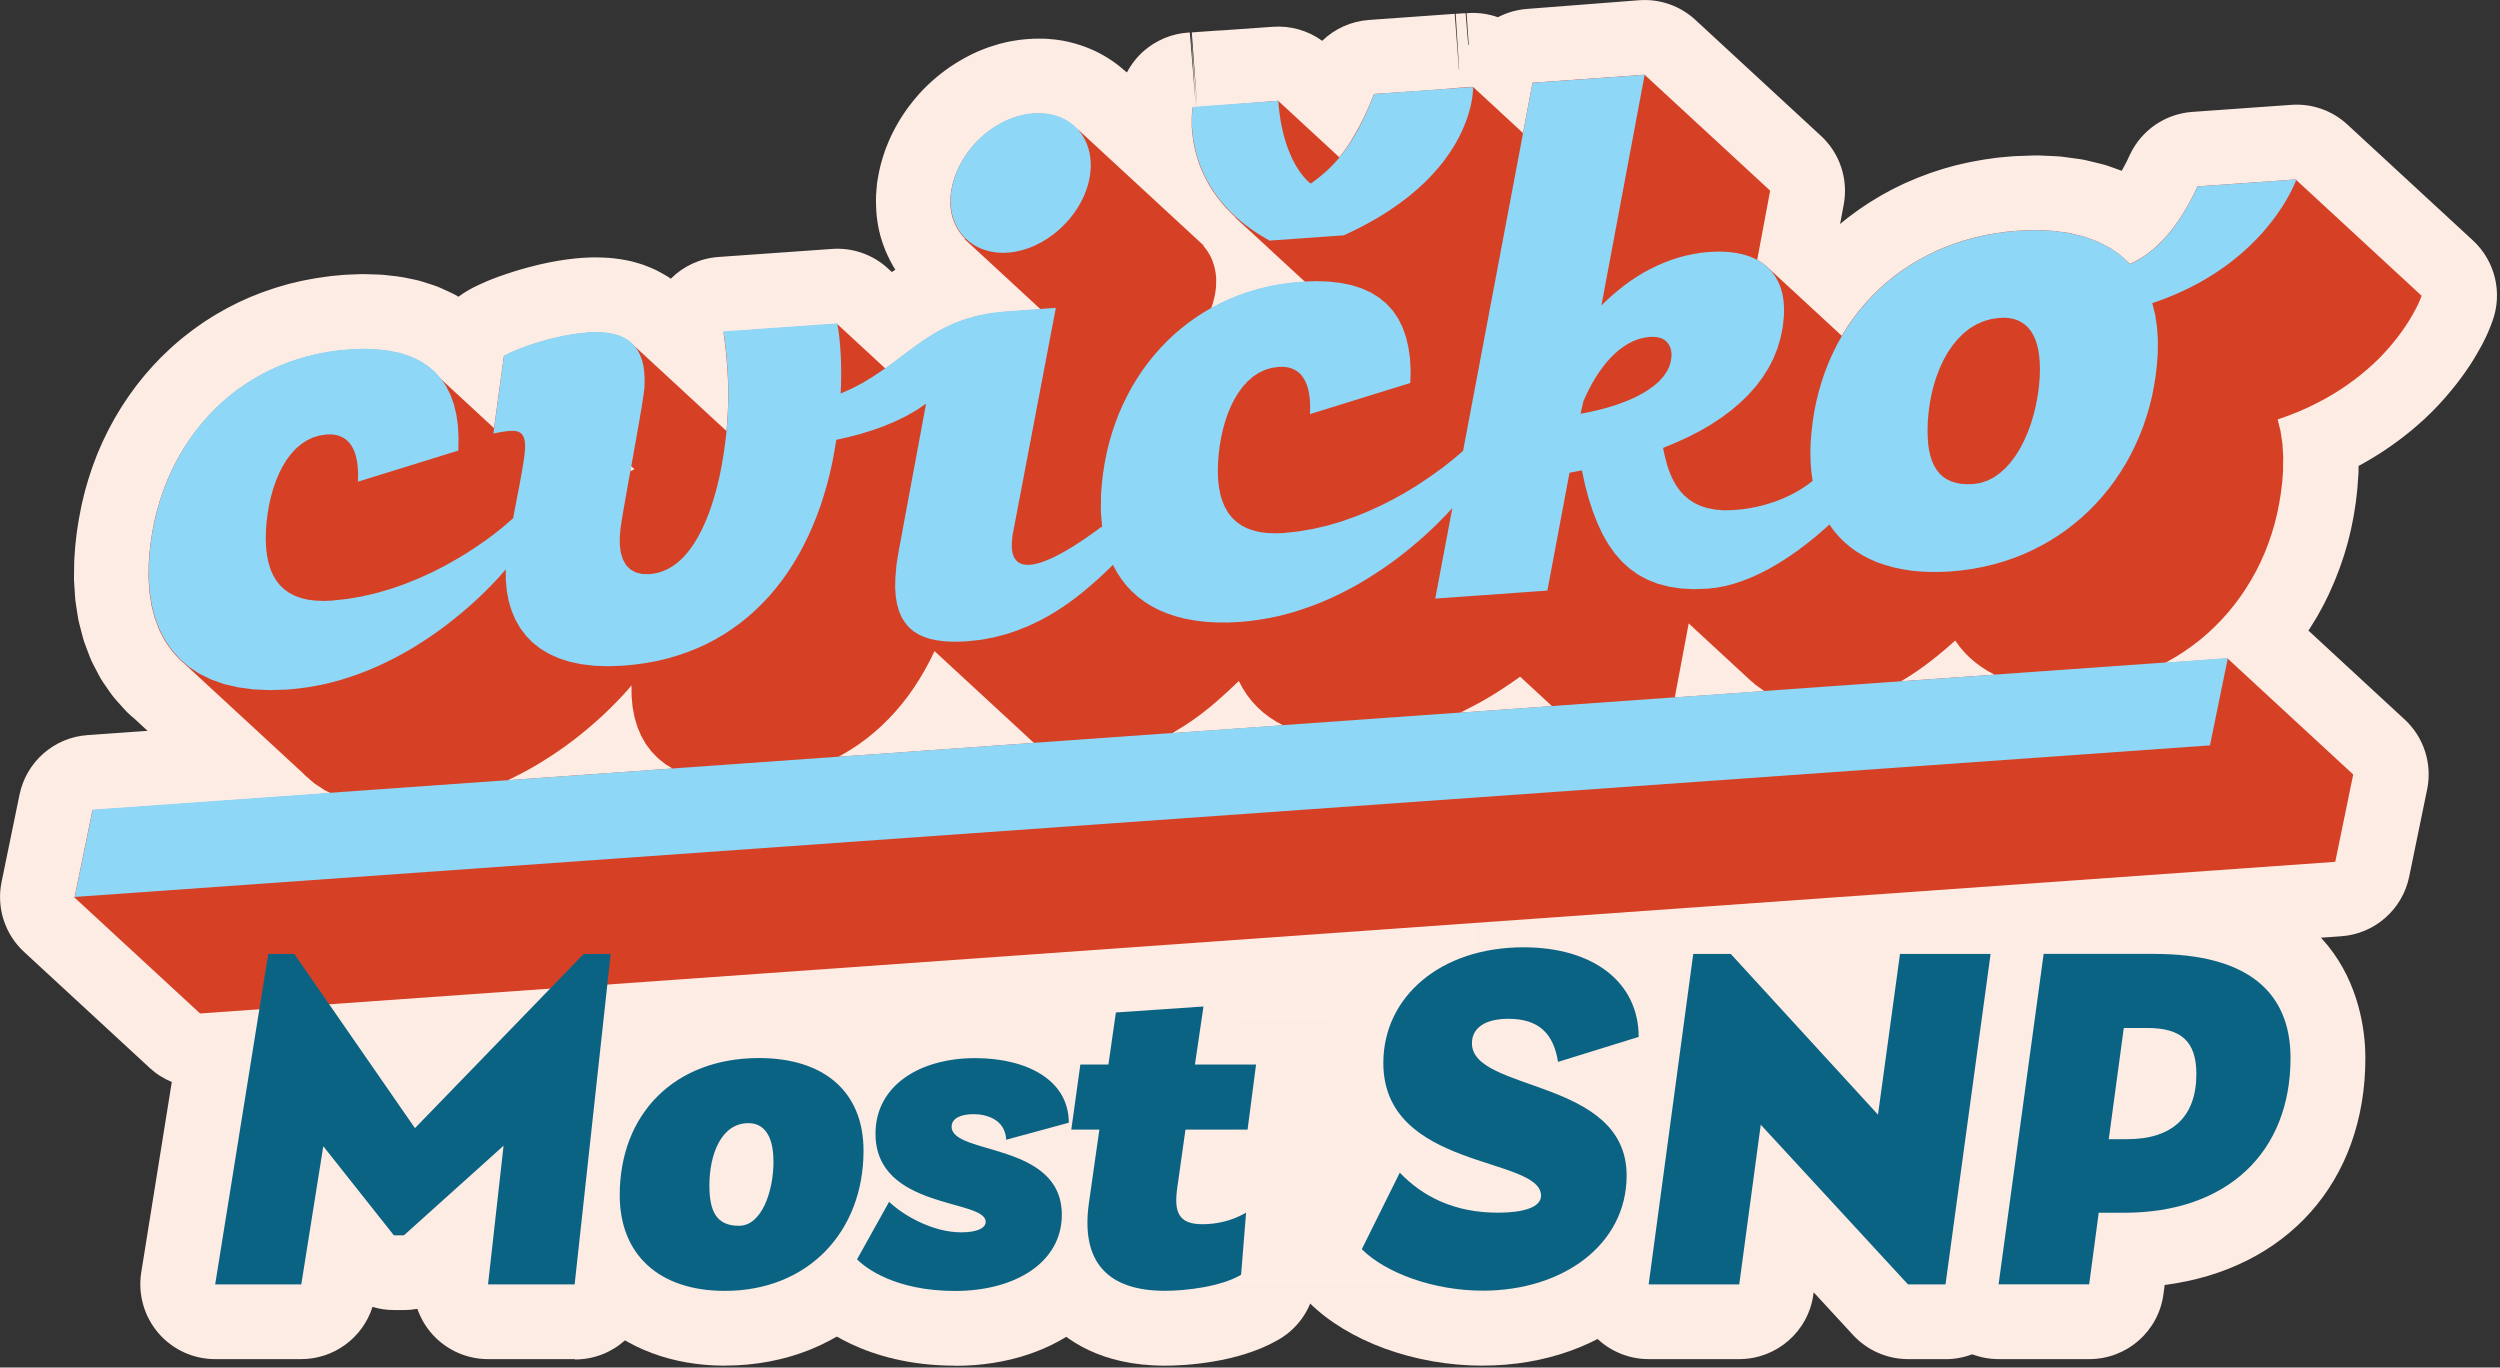 <svg width="351" height="192" viewBox="0 0 351 192" fill="none" xmlns="http://www.w3.org/2000/svg">
<rect x="0" y="0" width="351" height="192" fill="#333333" stroke="none"/>
<g clip-path="url(#clip0_2259_19097)">
<path d="M134.22 142.27H81.22V178.27H134.22V142.27Z" fill="#FDECE3"/>
<path d="M322.42 25.19L322.08 25.21L321.67 25.24L321.12 25.28L320.44 25.33L319.65 25.39L318.76 25.45L317.79 25.52L316.74 25.59L315.63 25.67L314.48 25.75L313.3 25.83L312.1 25.92L310.89 26.01L309.69 26.09L308.52 26.17L307.93 27.4L307.33 28.55L306.73 29.61L306.12 30.59L305.5 31.49L304.88 32.31L304.26 33.06L303.64 33.74L303.03 34.35L302.43 34.9L301.83 35.39L301.25 35.82L300.68 36.2L300.12 36.53L299.58 36.82L299.06 37.06L297.72 35.83L296.19 34.78L294.48 33.91L292.59 33.22L290.52 32.72L288.28 32.42L285.87 32.31L283.3 32.4L281.74 32.54L280.22 32.75L278.73 33.02L277.27 33.35L275.85 33.74L274.46 34.19L273.11 34.7L271.8 35.26L270.53 35.88L269.3 36.55L268.11 37.27L266.96 38.04L265.85 38.86L264.79 39.73L263.77 40.65L262.8 41.61L261.87 42.62L260.99 43.67L260.16 44.76L259.38 45.89L258.65 47.06L258.6 47.16L248.27 37.62L248.17 37.52L247.48 36.96L246.72 36.49L248.54 26.78L230.91 10.5L215.17 11.62L213.84 18.69L206.83 12.21H206.78H206.74H206.69H206.63H206.56L206.48 12.22H206.39L206.29 12.23H206.18L206.06 12.25H205.94L205.81 12.27H205.67L205.52 12.29H205.36L205.19 12.31H205.1L205.02 12.32H204.93L204.84 12.33H204.65L204.46 12.36H204.45L204.26 12.37H204.05L203.84 12.4H203.63L203.62 12.42L203.39 12.44L203.16 12.46L202.92 12.48L202.68 12.5L202.43 12.52L202.18 12.54H202.05L201.92 12.56L201.66 12.58L201.4 12.6L201.13 12.62L200.86 12.64L200.59 12.66L200.31 12.68L200.03 12.7L199.75 12.72L199.48 12.74H199.46L199.17 12.76L198.88 12.78L198.59 12.8L198.3 12.82L198 12.84L197.7 12.86L197.4 12.88L197.1 12.9L196.8 12.92L196.5 12.94L196.2 12.96L195.9 12.98L195.6 13L195.3 13.02L195 13.04L194.7 13.06L194.4 13.08L194.1 13.1L193.8 13.12L193.51 13.14L193.22 13.16L192.93 13.18L192.78 13.56L192.63 13.93L192.48 14.29L192.33 14.65L192.18 15L192.03 15.34L191.88 15.67L191.73 15.99L191.58 16.31L191.43 16.62L191.28 16.92L191.13 17.21L190.98 17.5L190.83 17.78L190.68 18.05L190.59 18.21L190.53 18.32L190.38 18.58L190.23 18.83L190.08 19.08L189.94 19.32L189.8 19.56L189.66 19.79L189.59 19.9L189.52 20.01L189.38 20.23L189.24 20.44L189.16 20.56L189.1 20.64L188.96 20.84L188.82 21.04L188.68 21.23L188.54 21.42L188.51 21.46L188.4 21.6L188.26 21.78L188.12 21.95L188.05 22.04L179.45 14.1L179.23 14.12L179 14.14L178.77 14.16L178.54 14.18L178.3 14.2L178.06 14.22L177.82 14.24L177.58 14.26L177.34 14.28H177.22L177.09 14.3L176.84 14.32L176.59 14.34L176.34 14.36L176.09 14.38L175.84 14.4L175.59 14.42L175.34 14.44L175.09 14.46L174.84 14.48L174.59 14.5L174.34 14.52L174.09 14.54L173.84 14.56L173.59 14.58L173.34 14.6L173.1 14.62L172.86 14.64L172.62 14.66L172.38 14.68L172.15 14.7H172.13L171.92 14.72L171.71 14.74H171.69L171.47 14.76L171.25 14.78L171.03 14.8L170.82 14.82H170.61L170.41 14.85H170.21L170.02 14.88H169.83L169.65 14.91H169.47L169.3 14.93H169.13L168.97 14.95H168.82L168.67 14.97H168.53L168.4 14.99H168.28L168.16 15.01H168.05L167.95 15.02H167.87H167.79L167.72 15.03H167.66H167.6H167.55H167.51H167.48L167.46 15.05V15.07V15.1V15.14L167.45 15.19V15.25L167.43 15.32V15.4L167.41 15.49V15.59L167.39 15.69V15.75V15.81V15.93L167.37 16.06V16.19L167.36 16.34V16.5L167.35 16.67V16.84V17.02V17.21V17.41V17.51V17.61V17.82L167.37 18.04L167.39 18.26L167.41 18.49L167.43 18.72L167.46 18.96L167.49 19.21L167.52 19.46L167.56 19.72L167.6 19.94V19.98L167.65 20.24L167.7 20.51L167.76 20.78L167.79 20.92L167.82 21.06L167.89 21.34L167.97 21.63L168.05 21.92L168.14 22.21L168.23 22.51L168.33 22.81L168.36 22.89L168.44 23.11L168.56 23.41L168.68 23.72L168.81 24.03L168.95 24.34L169.1 24.65L169.25 24.96L169.41 25.27L169.58 25.59L169.76 25.91L169.95 26.23L170.05 26.39L170.15 26.55L170.25 26.71L170.35 26.87L170.57 27.19L170.8 27.51L171.04 27.83L171.29 28.15L171.55 28.47L171.82 28.79L172.1 29.11L172.39 29.42L172.54 29.58L172.69 29.73L173 30.04L173.33 30.35L173.52 30.52L173.47 30.54L183.28 39.59L182.68 39.61L181.18 39.75L179.71 39.96L178.27 40.23L176.87 40.56L175.5 40.96L174.16 41.42L172.86 41.93L171.59 42.5L170.36 43.13L170.03 43.32L170.1 43.13L170.19 42.89L170.27 42.65L170.34 42.4L170.41 42.15L170.47 41.9L170.53 41.65L170.58 41.4L170.64 41.05L170.69 40.7L170.73 40.36L170.75 40.02V39.8L170.76 39.58V39.36V39.14V38.93L170.73 38.72L170.71 38.51L170.68 38.3L170.65 38.1L170.61 37.9L170.57 37.7L170.52 37.5L170.47 37.31L170.41 37.12L170.35 36.93L170.29 36.74L170.22 36.56L170.15 36.38L170.07 36.2L169.99 36.03L169.9 35.86L169.81 35.69L169.71 35.53L169.61 35.37L169.51 35.21L169.4 35.06L169.29 34.91L169.17 34.76L169.05 34.62L168.96 34.52L169.04 34.49L151.41 18.21L151.33 18.24L151.3 18.2L151.17 18.06L151.04 17.93L150.9 17.8L150.76 17.68L150.62 17.56L150.47 17.44L150.32 17.33L150.17 17.22L150.01 17.12L149.85 17.02L149.69 16.92L149.52 16.83L149.35 16.74L149.18 16.66L149 16.58L148.82 16.5L148.64 16.43L148.59 16.41L148.45 16.36L148.26 16.3L148.07 16.24L147.87 16.19L147.67 16.14L147.47 16.1L147.27 16.06L147.06 16.03L146.85 16L146.64 15.98L146.43 15.96H146.23L146.22 15.95H146L145.78 15.94H145.56L145.33 15.95H145.1L144.85 15.98L144.6 16.01L144.35 16.04L144.1 16.08L143.85 16.12L143.73 16.15L143.61 16.18L143.36 16.24L143.11 16.3L142.87 16.37L142.63 16.44L142.39 16.52L142.15 16.6L141.91 16.69L141.67 16.79L141.43 16.89L141.2 17L140.97 17.11L140.74 17.23L140.51 17.35L140.28 17.48L140.06 17.61L139.84 17.74L139.62 17.88L139.4 18.02L139.18 18.17L138.97 18.32L138.76 18.48L138.55 18.64L138.35 18.8L138.15 18.97L137.95 19.14L137.75 19.32L137.56 19.5L137.37 19.68L137.18 19.87L137 20.06L136.82 20.25L136.65 20.45L136.48 20.65L136.31 20.85L136.15 21.06L135.99 21.27L135.83 21.48L135.68 21.7L135.53 21.92L135.39 22.14L135.25 22.36L135.12 22.59L134.99 22.82L134.87 23.05L134.83 23.13L134.75 23.28L134.67 23.44L134.63 23.52L134.52 23.76L134.41 24L134.38 24.07L134.31 24.24L134.21 24.48L134.12 24.73L134.04 24.98L133.96 25.23L133.89 25.48L133.82 25.73L133.76 25.98L133.7 26.23L133.65 26.49L133.59 26.83L133.54 27.16L133.51 27.49L133.49 27.81V28.03L133.48 28.25V28.46V28.67V28.88L133.51 29.09L133.53 29.3L133.56 29.5L133.59 29.7L133.63 29.9L133.67 30.1L133.72 30.29L133.77 30.48L133.83 30.67L133.89 30.86L133.96 31.04L134 31.13L134.04 31.22L134.12 31.4L134.2 31.57L134.28 31.74L134.37 31.91L134.46 32.08L134.56 32.24L134.6 32.3L134.66 32.4L134.76 32.56L134.87 32.71L134.98 32.86L135.1 33.01L135.22 33.15L135.35 33.29L135.48 33.43L135.57 33.52L135.47 33.55L146.17 43.43L141.15 43.79L139.14 44.01L137.3 44.36L135.62 44.83L134.07 45.41L132.63 46.08L131.28 46.82L130 47.62L128.77 48.47L127.56 49.36L126.36 50.27L125.14 51.18L124.37 51.74L117.58 45.47L101.62 46.6L101.78 47.78L101.93 49.04L102.06 50.38L102.17 51.79L102.25 53.27L102.29 54.82V56.43L102.22 58.09L102.17 58.96L102.1 59.84L102.04 60.5L88.68 48.16L88.67 48.15L88.13 47.73L87.52 47.39L86.85 47.12L86.12 46.91L85.33 46.77L84.48 46.69L83.57 46.67L82.61 46.71L81.8 46.78L80.97 46.88L80.13 47.01L79.29 47.16L78.45 47.34L77.61 47.54L76.78 47.75L75.97 47.98L75.18 48.22L74.42 48.47L73.7 48.72L73.02 48.98L72.38 49.24L71.8 49.5L71.27 49.75L70.81 50L69.43 60.1L61.92 53.16L61.04 52.19L60.02 51.35L58.87 50.64L57.58 50.05L56.15 49.59L54.59 49.27L52.89 49.08L51.05 49.02L49.06 49.1L47.56 49.24L46.09 49.45L44.65 49.72L43.25 50.05L41.88 50.45L40.54 50.91L39.24 51.42L37.98 51.99L36.75 52.62L35.56 53.3L34.41 54.03L33.3 54.82L32.23 55.65L31.2 56.53L30.22 57.46L29.28 58.44L28.38 59.46L27.53 60.52L26.73 61.62L25.97 62.76L25.26 63.94L24.6 65.16L23.99 66.41L23.43 67.7L22.93 69.02L22.48 70.37L22.08 71.75L21.74 73.16L21.46 74.6L21.23 76.06L21.06 77.54L20.95 79.05L20.92 81.13L21.05 83.12L21.34 85L21.8 86.77L22.42 88.42L23.21 89.94L24.17 91.33L25.29 92.58L26.01 93.2H26L42.75 108.67L42.93 108.87L43.45 109.31L43.64 109.49H43.65L44.22 109.98L45.68 110.94L46.52 111.35L13.05 113.73L10.53 125.99L22.05 136.63L28.16 142.27L36.44 141.68L30.23 180.38H42.32L45.41 160.98L55.32 173.49H56.73L70.72 160.91L68.54 180.38H80.7L85.3 138.21L317.66 121.71L327.94 120.98L330.46 108.72L313.28 92.85L312.83 92.43L304.03 93.05L304.24 92.95L305.47 92.25L306.66 91.5L306.97 91.28L307.81 90.69L308.92 89.84L309.98 88.94L311 87.99L311.32 87.66L311.98 86.99L312.91 85.95L313.79 84.87L314.62 83.75L315.23 82.85L315.41 82.59L315.63 82.22L316.14 81.39L316.78 80.24L316.83 80.16L317.46 78.89L317.65 78.45L318.04 77.58L318.2 77.17L318.56 76.24L318.87 75.33L319.03 74.87L319.19 74.32L319.44 73.47L319.72 72.33L319.79 72.04L320.08 70.59L320.31 69.12L320.46 67.84L320.49 67.62L320.6 66.1V65.45L320.63 64.12L320.57 63.22L320.51 62.26L320.25 60.51L319.89 59.07L319.84 58.87L321.32 58.35L322.73 57.79L324.07 57.2L325.34 56.58L326.55 55.94L327.7 55.27L328.78 54.59L329.8 53.89L330.77 53.18L331.68 52.46L332.53 51.74L333.33 51.02L334.08 50.3L334.77 49.58L335.41 48.87L336 48.17L336.55 47.49L337.05 46.83L337.51 46.19L337.92 45.58L338.29 45L338.62 44.45L338.91 43.94L339.17 43.47L339.39 43.04L339.58 42.65L339.73 42.32L339.85 42.04L339.94 41.81L340 41.64L340.05 41.5L322.42 25.22V25.19ZM117.76 106.21L118.06 106.05L118.34 105.89L119.28 105.34L120.45 104.57L121.58 103.75L122.67 102.87L123.71 101.94L124.31 101.35L124.71 100.96L125.2 100.44L125.67 99.94L126.58 98.87L127.45 97.75L128.27 96.59L129.05 95.38L129.3 94.96L129.79 94.13L130.28 93.23L130.49 92.84L130.71 92.4L131.14 91.51L131.18 91.41L145.14 104.3L117.7 106.25L117.76 106.22V106.21ZM213.37 94.99L217.85 99.13L204.94 100.05L205.71 99.69L206.82 99.13L207.9 98.55L208.94 97.95L209.45 97.64L209.96 97.33L210.94 96.7L211.89 96.06L212.43 95.68L212.81 95.42L213.4 94.99H213.37ZM171.63 97.72L172.05 97.34L172.47 96.96L172.92 96.53L173.22 96.25L173.89 95.61L174.43 96.62L174.55 96.81L175.05 97.58L175.74 98.47L176.51 99.3L177.35 100.06L178.27 100.76L179.13 101.3L179.27 101.39L180.12 101.83L164.53 102.94L164.94 102.72L165.6 102.32L166.26 101.92L167.5 101.09L167.98 100.74L168.66 100.24L169.18 99.83L169.74 99.39L170.74 98.55L170.95 98.36L171.65 97.74L171.63 97.72ZM237.07 87.53L245.78 95.58L246.16 95.89L246.41 96.12L247.46 96.87L247.61 96.98L247.69 97.03L235.11 97.92L237.06 87.54L237.07 87.53ZM270.14 93.49L271.11 92.76L272.03 92.03L272.28 91.82L272.9 91.31L273.25 91.01L273.71 90.61L274.47 89.93L275.09 90.79L275.78 91.6L276.15 91.97L276.53 92.35L277.34 93.04L277.95 93.49L278.21 93.68L278.67 93.97L279.13 94.26L279.27 94.34L280.01 94.73L266.84 95.67L266.96 95.6L267.51 95.26L268.06 94.92L269.12 94.22L269.92 93.65L270.13 93.5L270.14 93.49ZM88.62 65.46L89.07 65.88L88.85 65.98L88.49 66.17L88.55 65.84L88.62 65.45V65.46ZM71.34 109.5L71.91 109.23L72.77 108.79L73.11 108.62L74.28 107.99L75.41 107.34L75.76 107.12L76.5 106.67L77.03 106.33L77.56 105.99L78.58 105.3L79.56 104.6L80.31 104.04L80.5 103.9L81.39 103.2L82.24 102.51L82.95 101.91L83.04 101.83L83.8 101.17L84.51 100.52L85.17 99.9L85.41 99.66L85.78 99.3L86.02 99.06L86.34 98.74L86.85 98.21L86.9 98.16L87.32 97.72L87.73 97.27L88.09 96.87L88.39 96.52L88.59 96.28L88.64 96.22L88.66 97.79L88.8 99.29L89 100.32L89.07 100.71L89.47 102.05L89.78 102.78L90 103.3L90.29 103.81L90.66 104.46L91.2 105.17L91.47 105.53L92.41 106.49L92.88 106.86L93.49 107.34L93.88 107.57L94.41 107.89L85.32 108.54L71.27 109.54L71.34 109.51V109.5ZM58.25 158.39L46.16 140.94L77.29 138.73L58.25 158.4V158.39Z" fill="#FEEDE4"/>
<path d="M80.68 190.82H68.52C65.53 190.82 62.69 189.55 60.69 187.32C59.75 186.27 59.05 185.06 58.6 183.76C57.98 183.87 57.35 183.93 56.71 183.93H55.3C54.27 183.93 53.27 183.78 52.3 183.49C50.94 187.79 46.92 190.82 42.29 190.82H30.2C27.12 190.82 24.2 189.47 22.21 187.13C20.22 184.79 19.35 181.69 19.83 178.65L24.12 151.91C22.98 151.44 21.92 150.77 21 149.92L3.38 133.65C0.68 131.16 -0.52 127.43 0.22 123.83L2.74 111.57C3.69 106.96 7.59 103.54 12.28 103.21L20.72 102.61L18.85 100.88C18.85 100.88 18.82 100.85 18.8 100.84L18.42 100.52C18.07 100.22 17.74 99.9 17.44 99.56L16.32 98.31C16.02 97.97 15.74 97.62 15.48 97.25L14.52 95.86C14.27 95.5 14.05 95.13 13.85 94.74L13.06 93.22C12.87 92.86 12.71 92.48 12.56 92.1L11.94 90.45C11.81 90.1 11.69 89.74 11.6 89.37L11.14 87.6C11.05 87.27 10.98 86.93 10.93 86.59L10.64 84.71C10.59 84.4 10.56 84.09 10.54 83.78L10.41 81.79C10.39 81.51 10.38 81.22 10.39 80.94L10.42 78.86C10.42 78.66 10.43 78.46 10.45 78.26L10.56 76.75C10.57 76.61 10.58 76.47 10.6 76.33L10.77 74.85C10.79 74.71 10.81 74.57 10.83 74.42L11.06 72.96C11.08 72.82 11.11 72.67 11.14 72.53L11.42 71.09C11.45 70.95 11.48 70.81 11.51 70.67L11.85 69.26C11.88 69.12 11.92 68.98 11.96 68.83L12.36 67.45C12.4 67.31 12.44 67.17 12.49 67.02L12.94 65.67C12.99 65.53 13.04 65.39 13.09 65.25L13.59 63.93C13.64 63.79 13.7 63.65 13.76 63.51L14.32 62.22C14.38 62.08 14.44 61.94 14.51 61.81L15.12 60.56C15.19 60.42 15.26 60.28 15.33 60.15L15.99 58.93C16.06 58.79 16.14 58.66 16.22 58.53L16.93 57.35C17.01 57.22 17.09 57.08 17.18 56.95L17.94 55.81C18.03 55.68 18.12 55.55 18.21 55.42L19.01 54.32C19.1 54.19 19.2 54.07 19.3 53.94L20.15 52.88C20.25 52.75 20.35 52.63 20.46 52.51L21.36 51.49C21.47 51.37 21.58 51.25 21.69 51.13L22.63 50.15C22.74 50.03 22.86 49.92 22.98 49.81L23.96 48.88C24.08 48.77 24.2 48.66 24.32 48.55L25.35 47.67C25.48 47.56 25.61 47.46 25.74 47.35L26.81 46.52C26.94 46.42 27.07 46.32 27.21 46.22L28.32 45.43C28.46 45.33 28.59 45.24 28.73 45.15L29.88 44.42C30.02 44.33 30.16 44.24 30.31 44.16L31.5 43.48C31.65 43.4 31.79 43.32 31.94 43.24L33.17 42.61C33.32 42.53 33.47 42.46 33.62 42.39L34.88 41.82C35.03 41.75 35.19 41.68 35.35 41.62L36.65 41.11C36.8 41.05 36.96 40.99 37.12 40.94L38.46 40.48C38.62 40.43 38.78 40.38 38.94 40.33L40.31 39.93C40.47 39.88 40.63 39.84 40.79 39.8L42.19 39.47C42.35 39.43 42.51 39.4 42.67 39.37L44.11 39.1C44.27 39.07 44.43 39.04 44.6 39.02L46.07 38.81C46.23 38.79 46.39 38.77 46.55 38.75L48.05 38.61C48.24 38.59 48.43 38.58 48.62 38.57L50.61 38.49C50.86 38.49 51.1 38.48 51.35 38.49L53.19 38.55C53.47 38.55 53.76 38.58 54.04 38.61L55.74 38.8C56.06 38.84 56.38 38.89 56.7 38.95L58.26 39.27C58.62 39.34 58.98 39.44 59.33 39.55L60.76 40.01C61.15 40.13 61.53 40.28 61.91 40.45L63.2 41.04C63.6 41.22 63.99 41.43 64.37 41.66C64.84 41.3 65.35 40.97 65.88 40.68L66.34 40.43C66.46 40.36 66.59 40.3 66.71 40.24L67.24 39.99C67.35 39.94 67.45 39.89 67.56 39.84L68.14 39.58C68.23 39.54 68.32 39.5 68.42 39.46L69.06 39.2C69.14 39.17 69.22 39.14 69.3 39.11L69.98 38.85C70.05 38.82 70.13 38.79 70.21 38.77L70.93 38.52C71 38.49 71.08 38.47 71.15 38.45L71.91 38.2C71.98 38.18 72.05 38.15 72.12 38.13L72.91 37.89C72.98 37.87 73.05 37.85 73.12 37.83L73.93 37.6C74 37.58 74.07 37.56 74.15 37.54L74.98 37.33C75.05 37.31 75.13 37.29 75.2 37.27L76.04 37.07C76.12 37.05 76.2 37.03 76.28 37.02L77.12 36.84C77.21 36.82 77.3 36.8 77.38 36.79L78.22 36.64C78.31 36.62 78.41 36.61 78.5 36.59L79.34 36.46C79.45 36.44 79.55 36.43 79.66 36.42L80.49 36.32C80.61 36.31 80.72 36.29 80.84 36.28L81.65 36.21C81.81 36.2 81.97 36.18 82.13 36.18L83.09 36.14C83.31 36.14 83.53 36.13 83.75 36.14L84.66 36.16C84.92 36.16 85.17 36.18 85.42 36.2L86.27 36.28C86.56 36.31 86.86 36.35 87.15 36.4L87.94 36.54C88.28 36.6 88.62 36.68 88.96 36.77L89.69 36.98C90.07 37.09 90.45 37.22 90.81 37.37L91.48 37.64C91.89 37.81 92.29 38 92.67 38.22L93.28 38.56C93.59 38.73 93.89 38.92 94.18 39.13C95.96 37.35 98.33 36.26 100.86 36.08L116.82 34.95C119.71 34.74 122.56 35.74 124.69 37.71L125.21 38.19L125.68 37.89C125.68 37.89 125.7 37.88 125.71 37.87C125.66 37.78 125.58 37.66 125.53 37.58L125.43 37.42C125.38 37.33 125.33 37.24 125.28 37.16L125.19 36.99C125.14 36.91 125.1 36.83 125.06 36.75L124.97 36.58C124.93 36.49 124.88 36.41 124.84 36.32L124.76 36.15C124.72 36.06 124.67 35.97 124.63 35.88L124.55 35.71C124.51 35.63 124.48 35.54 124.44 35.46L124.36 35.28C124.32 35.19 124.29 35.1 124.25 35.01C124.21 34.92 124.11 34.65 124.08 34.55L124.01 34.37C123.98 34.29 123.95 34.2 123.92 34.12L123.86 33.93C123.83 33.84 123.8 33.74 123.77 33.65L123.71 33.46C123.68 33.37 123.66 33.28 123.63 33.19L123.58 33C123.56 32.92 123.54 32.83 123.52 32.75L123.47 32.56C123.45 32.46 123.42 32.37 123.4 32.27L123.36 32.07C123.34 31.98 123.32 31.89 123.31 31.8L123.27 31.6C123.25 31.52 123.24 31.43 123.23 31.35L123.2 31.15C123.18 31.05 123.17 30.96 123.16 30.86L123.13 30.66C123.12 30.57 123.11 30.49 123.1 30.4L123.08 30.19C123.08 30.1 123.06 30.02 123.06 29.93L123.04 29.72C123.04 29.63 123.03 29.54 123.02 29.45V29.24C123 29.15 123 29.06 123 28.97V28.76C123 28.68 122.99 28.6 122.99 28.52V28.31C122.99 28.22 122.99 28.13 122.99 28.04V27.82C122.99 27.73 122.99 27.65 123 27.56V27.34C123.01 27.24 123.02 27.13 123.03 27.03L123.05 26.71C123.05 26.59 123.07 26.47 123.08 26.35L123.11 26.02C123.12 25.9 123.14 25.78 123.15 25.66L123.2 25.33C123.22 25.21 123.24 25.1 123.26 24.98L123.32 24.64C123.34 24.55 123.35 24.46 123.37 24.38L123.42 24.12C123.44 24.04 123.45 23.96 123.47 23.89L123.53 23.64C123.55 23.56 123.57 23.49 123.58 23.41L123.64 23.16C123.66 23.09 123.68 23.01 123.7 22.94L123.77 22.69C123.79 22.61 123.81 22.54 123.84 22.46L123.91 22.21C123.93 22.14 123.95 22.06 123.98 21.99L124.06 21.74C124.08 21.67 124.1 21.6 124.13 21.54L124.21 21.29C124.24 21.21 124.26 21.14 124.29 21.06L124.38 20.81C124.4 20.74 124.43 20.68 124.46 20.61L124.56 20.37C124.59 20.3 124.61 20.24 124.64 20.17L124.71 20C124.74 19.93 124.79 19.8 124.82 19.73L124.93 19.49C124.96 19.42 124.99 19.36 125.02 19.29L125.13 19.05C125.16 18.98 125.2 18.91 125.23 18.84L125.33 18.64C125.36 18.57 125.4 18.5 125.44 18.43L125.52 18.28C125.55 18.22 125.62 18.09 125.65 18.03L125.77 17.8C125.8 17.74 125.84 17.67 125.88 17.61L126.01 17.38C126.04 17.32 126.08 17.26 126.11 17.21L126.24 16.98C126.27 16.92 126.31 16.87 126.34 16.81L126.48 16.59C126.52 16.53 126.55 16.48 126.59 16.42L126.73 16.2C126.77 16.14 126.81 16.08 126.85 16.02L127 15.8C127.04 15.75 127.07 15.69 127.11 15.64L127.26 15.42C127.3 15.37 127.33 15.31 127.37 15.26L127.53 15.05C127.57 15 127.61 14.94 127.65 14.89L127.81 14.68C127.85 14.63 127.89 14.57 127.94 14.52L128.1 14.31C128.1 14.31 128.18 14.22 128.21 14.17L128.38 13.97C128.43 13.91 128.47 13.86 128.52 13.8L128.69 13.6C128.69 13.6 128.76 13.52 128.8 13.47L128.97 13.27C129.02 13.22 129.06 13.16 129.11 13.11L129.29 12.92C129.29 12.92 129.38 12.82 129.43 12.77L129.61 12.58C129.61 12.58 129.69 12.5 129.73 12.46L129.92 12.27C129.97 12.22 130.02 12.17 130.07 12.12L130.26 11.94C130.26 11.94 130.35 11.85 130.4 11.81L130.59 11.63C130.59 11.63 130.68 11.54 130.73 11.5L130.93 11.32C130.93 11.32 131.03 11.23 131.08 11.19L131.28 11.02C131.28 11.02 131.38 10.94 131.43 10.89L131.63 10.72C131.68 10.68 131.73 10.63 131.79 10.59L131.99 10.43C131.99 10.43 132.09 10.35 132.14 10.31L132.35 10.15C132.4 10.11 132.46 10.07 132.51 10.03L132.72 9.87C132.77 9.83 132.82 9.79 132.87 9.76L133.08 9.61C133.14 9.57 133.19 9.53 133.25 9.49L133.47 9.34C133.53 9.3 133.58 9.26 133.64 9.23L133.86 9.09C133.92 9.05 133.97 9.02 134.03 8.98L134.25 8.84C134.31 8.8 134.37 8.76 134.43 8.73L134.65 8.6C134.71 8.57 134.76 8.53 134.82 8.5L135.04 8.37C135.1 8.34 135.15 8.3 135.21 8.27L135.44 8.14C135.5 8.1 135.57 8.07 135.63 8.04L135.86 7.92C135.92 7.89 135.99 7.85 136.05 7.82L136.28 7.7C136.35 7.67 136.42 7.63 136.48 7.6L136.71 7.49C136.77 7.46 136.83 7.43 136.89 7.41L137.12 7.3C137.19 7.27 137.26 7.24 137.33 7.21L137.57 7.11C137.64 7.08 137.71 7.05 137.78 7.03L138.02 6.93C138.09 6.9 138.15 6.88 138.22 6.85L138.46 6.76C138.53 6.73 138.6 6.71 138.67 6.68L138.91 6.6C138.98 6.57 139.05 6.55 139.13 6.53L139.37 6.45C139.45 6.42 139.52 6.4 139.6 6.38L139.84 6.31C139.91 6.29 139.99 6.27 140.06 6.24L140.3 6.17C140.37 6.15 140.44 6.13 140.52 6.11L140.77 6.05C140.85 6.03 140.93 6.01 141.01 5.99L141.26 5.93C141.35 5.91 141.44 5.89 141.52 5.87L141.73 5.83C141.82 5.81 141.91 5.79 142.01 5.78L142.26 5.74C142.33 5.73 142.41 5.71 142.48 5.7L142.73 5.66C142.81 5.65 142.89 5.64 142.97 5.62L143.22 5.59C143.31 5.58 143.41 5.57 143.51 5.56L143.76 5.53C143.84 5.53 143.92 5.51 144 5.51L144.25 5.49C144.33 5.49 144.42 5.48 144.5 5.47H144.73C144.81 5.45 144.89 5.45 144.97 5.44H145.2C145.28 5.43 145.37 5.43 145.45 5.43H145.67C145.75 5.43 145.84 5.43 145.92 5.43H146.14C146.23 5.43 146.31 5.43 146.4 5.43H146.62C146.7 5.44 146.8 5.45 146.88 5.45H147.08C147.17 5.47 147.25 5.47 147.34 5.48L147.55 5.5C147.63 5.5 147.72 5.52 147.8 5.52L148.01 5.54C148.1 5.54 148.18 5.56 148.27 5.57L148.48 5.6C148.57 5.61 148.67 5.63 148.76 5.64L148.97 5.67C149.05 5.68 149.13 5.7 149.21 5.71L149.41 5.75C149.51 5.77 149.6 5.79 149.7 5.81L149.9 5.85C149.98 5.87 150.07 5.89 150.15 5.91L150.35 5.96C150.44 5.98 150.53 6 150.62 6.03L150.82 6.08C150.91 6.1 151.01 6.13 151.1 6.16L151.29 6.22C151.37 6.24 151.46 6.27 151.54 6.3L151.73 6.36C151.82 6.39 151.91 6.42 152 6.45L152.14 6.5C152.23 6.53 152.37 6.58 152.46 6.62L152.64 6.69C152.73 6.72 152.81 6.76 152.9 6.79L153.08 6.87C153.17 6.91 153.26 6.94 153.34 6.98L153.52 7.06C153.61 7.1 153.71 7.15 153.8 7.19L153.97 7.27C154.04 7.31 154.12 7.34 154.19 7.38L154.36 7.47C154.46 7.52 154.56 7.57 154.65 7.63L154.82 7.72C154.9 7.77 154.99 7.82 155.07 7.86L155.23 7.96C155.31 8.01 155.4 8.06 155.48 8.11L155.64 8.21C155.72 8.26 155.8 8.31 155.88 8.37L156.04 8.47C156.12 8.53 156.21 8.58 156.29 8.64L156.44 8.75C156.52 8.81 156.6 8.87 156.69 8.93L156.84 9.04C156.92 9.1 156.99 9.16 157.07 9.22L157.22 9.34C157.3 9.4 157.38 9.47 157.45 9.53L157.59 9.65C157.66 9.71 157.72 9.76 157.79 9.82C157.94 9.93 158.08 10.05 158.22 10.17C158.82 9.03 159.63 8 160.6 7.15C162.34 5.63 164.56 4.71 166.86 4.57C166.89 4.57 166.93 4.57 166.94 4.57C166.97 4.57 167.02 4.57 167.05 4.57L167.9 15.04L167.2 4.56L168.09 15.02L167.33 4.55L170.97 4.29C170.97 4.29 171.05 4.29 171.09 4.29L171.43 4.27C171.43 4.27 171.47 4.27 171.49 4.27L178.72 3.76C181.2 3.58 183.65 4.29 185.64 5.73C187.38 4.04 189.69 2.98 192.2 2.8L204.12 1.95C204.12 1.95 204.23 1.95 204.24 1.95L204.84 9.86L204.86 9.76C204.86 9.76 204.86 9.74 204.86 9.72L204.38 1.94L205.54 1.86C205.54 1.86 205.66 1.86 205.67 1.86C205.68 1.86 205.76 1.86 205.77 1.86L206.14 6.36C206.14 6.36 206.19 6.28 206.21 6.24L205.91 1.85C205.91 1.85 206.03 1.85 206.07 1.84C207.51 1.74 208.96 1.94 210.3 2.42C211.55 1.77 212.95 1.36 214.42 1.25L230.16 0.03C233.05 -0.18 235.9 0.82 238.03 2.79L255.66 19.07C258.32 21.52 259.52 25.17 258.86 28.72L258.35 31.45L259.22 30.74C259.35 30.64 259.48 30.54 259.61 30.44L260.72 29.62C260.85 29.52 260.99 29.42 261.13 29.33L262.28 28.56C262.42 28.47 262.55 28.38 262.69 28.3L263.88 27.58C264.02 27.49 264.16 27.41 264.31 27.33L265.54 26.66C265.68 26.58 265.83 26.51 265.97 26.44L267.24 25.82C267.39 25.75 267.54 25.68 267.69 25.62L269 25.06C269.15 25 269.3 24.94 269.45 24.88L270.8 24.37C270.95 24.31 271.1 24.26 271.25 24.21L272.64 23.76C272.79 23.71 272.94 23.66 273.1 23.62L274.52 23.23C274.67 23.19 274.82 23.15 274.97 23.12L276.43 22.79C276.58 22.76 276.73 22.72 276.89 22.7L278.38 22.43C278.53 22.4 278.68 22.38 278.83 22.36L280.35 22.15C280.5 22.13 280.65 22.11 280.8 22.1L282.36 21.96C282.56 21.94 282.76 21.93 282.96 21.92L285.53 21.83C285.81 21.83 286.09 21.83 286.37 21.83L288.78 21.94C289.09 21.95 289.41 21.98 289.72 22.03L291.96 22.33C292.31 22.38 292.66 22.44 293 22.53L295.07 23.03C295.45 23.12 295.82 23.23 296.19 23.37L297.89 23.98L298.56 22.74L299.06 21.68C300.68 18.26 304.02 15.98 307.8 15.71L321.7 14.72C324.59 14.51 327.44 15.51 329.57 17.48L347.2 33.76C350.32 36.64 351.4 41.12 349.93 45.11L349.88 45.25C349.85 45.32 349.83 45.39 349.8 45.46L349.74 45.63C349.72 45.69 349.69 45.75 349.67 45.8L349.58 46.03C349.55 46.1 349.52 46.16 349.5 46.23L349.38 46.51C349.35 46.57 349.32 46.64 349.3 46.7L349.15 47.04C349.12 47.1 349.09 47.17 349.06 47.23L348.87 47.62C348.84 47.69 348.8 47.76 348.77 47.83L348.55 48.26C348.51 48.33 348.48 48.4 348.44 48.47L348.18 48.94C348.14 49.01 348.1 49.08 348.06 49.15L347.77 49.66C347.73 49.73 347.69 49.8 347.64 49.88L347.31 50.43C347.26 50.51 347.22 50.58 347.17 50.66L346.8 51.24C346.75 51.31 346.7 51.39 346.65 51.46L346.24 52.07C346.19 52.15 346.13 52.23 346.08 52.3L345.62 52.94C345.56 53.02 345.51 53.09 345.45 53.17L344.95 53.83C344.89 53.91 344.83 53.99 344.76 54.07L344.21 54.75C344.15 54.83 344.08 54.91 344.01 54.99L343.42 55.69C343.35 55.77 343.28 55.85 343.21 55.93L342.57 56.64C342.5 56.72 342.42 56.8 342.35 56.88L341.66 57.6C341.58 57.68 341.5 57.76 341.42 57.84L340.67 58.56C340.59 58.64 340.5 58.72 340.42 58.8L339.62 59.52C339.53 59.6 339.45 59.68 339.36 59.75L338.51 60.47C338.42 60.55 338.32 60.62 338.23 60.7L337.32 61.42C337.22 61.5 337.13 61.57 337.03 61.64L336.06 62.35C335.96 62.42 335.86 62.5 335.75 62.57L334.73 63.27C334.63 63.34 334.52 63.41 334.41 63.48L333.33 64.16C333.22 64.23 333.11 64.29 333 64.36L331.85 65.03C331.74 65.09 331.63 65.16 331.51 65.22L331.14 65.42V66.28C331.12 66.48 331.11 66.68 331.1 66.88L330.99 68.4C330.98 68.55 330.97 68.69 330.95 68.84L330.78 70.34C330.76 70.49 330.74 70.63 330.72 70.78L330.49 72.25C330.47 72.4 330.44 72.54 330.41 72.69L330.12 74.14C330.09 74.29 330.06 74.44 330.02 74.59L329.67 76.01C329.63 76.16 329.59 76.3 329.55 76.45L329.14 77.85C329.1 77.99 329.05 78.14 329 78.28L328.53 79.65C328.48 79.79 328.43 79.94 328.37 80.08L327.85 81.41C327.79 81.55 327.73 81.7 327.67 81.84L327.09 83.15C327.03 83.29 326.96 83.43 326.9 83.57L326.27 84.84C326.2 84.98 326.13 85.12 326.05 85.25L325.37 86.49C325.29 86.63 325.22 86.76 325.13 86.89L324.39 88.09C324.31 88.22 324.23 88.35 324.14 88.48L324.1 88.53L337.61 101.01C340.31 103.5 341.51 107.23 340.77 110.83L338.25 123.09C337.3 127.7 333.4 131.12 328.71 131.45L94.82 148.06L91.17 181.51C90.59 186.84 86.09 190.87 80.73 190.87L80.68 190.82ZM36.42 131.12C37.88 131.12 39.32 131.43 40.63 132C42.05 131.12 43.69 130.57 45.42 130.45L76.55 128.24C77.95 128.14 79.32 128.32 80.6 128.75C81.8 128.15 83.13 127.78 84.54 127.68L317.63 111.13L309.02 103.18L304.75 103.48C299.76 103.83 295.22 100.62 293.89 95.8C292.56 90.99 294.8 85.9 299.25 83.64L300.93 82.62L302.28 81.62L303.78 80.27L304.88 79.09L306.01 77.63L307.02 76.06L308 74.15L308.65 72.58L309.25 70.68L309.7 68.68L309.99 66.59L310.07 65.25V64.34L310.02 63.34L309.9 62.53L309.61 61.37C308.31 56.12 311.21 50.75 316.3 48.95L318.63 48.08L320.53 47.2L322.21 46.27L323.68 45.3L324.97 44.32L326.32 43.11L318.61 35.99L314.95 36.25C314.89 36.35 314.83 36.44 314.76 36.54L314.14 37.44C314.05 37.57 313.96 37.69 313.87 37.81L313.25 38.63C313.16 38.76 313.06 38.88 312.96 39L312.34 39.75C312.24 39.88 312.13 40 312.02 40.12L311.4 40.8C311.29 40.92 311.18 41.04 311.06 41.16L310.45 41.77C310.33 41.89 310.21 42.01 310.08 42.13L309.48 42.68C309.35 42.8 309.22 42.91 309.09 43.02L308.49 43.51C308.35 43.62 308.22 43.73 308.07 43.84L307.49 44.27C307.35 44.38 307.2 44.48 307.06 44.57L306.49 44.95C306.35 45.05 306.2 45.14 306.05 45.23L305.49 45.56C305.34 45.65 305.18 45.74 305.03 45.82L304.49 46.11C304.33 46.19 304.18 46.27 304.02 46.35L303.5 46.59C299.64 48.39 295.08 47.69 291.95 44.81L291.15 44.07L290.8 43.83L290.29 43.57L289.56 43.3L288.58 43.06L287.33 42.89L285.81 42.82L283.96 42.88L281.86 43.12L279.82 43.53L277.92 44.1L276.16 44.81L274.52 45.65L273.01 46.62L271.62 47.7L270.35 48.9L269.19 50.22L268.15 51.66L267.66 52.45C266.07 55.18 263.34 57.05 260.22 57.54C257.05 58.04 253.82 57.06 251.46 54.88L241.17 45.41C237.49 43.13 235.59 38.81 236.38 34.55L237.13 30.55L227.1 21.29L223.92 21.52C222.98 24.86 220.44 27.55 217.11 28.65C213.48 29.85 209.49 28.99 206.69 26.4L203.01 23.01L199.83 23.26L199.77 23.37C199.77 23.37 199.74 23.43 199.72 23.46L199.38 24.06C199.38 24.06 199.35 24.12 199.33 24.15L199.18 24.4C199.18 24.4 199.15 24.46 199.13 24.49L198.99 24.73C198.99 24.73 198.95 24.79 198.94 24.82L198.8 25.06C198.8 25.06 198.76 25.13 198.74 25.16L198.6 25.39C198.6 25.39 198.56 25.45 198.55 25.48L198.4 25.71C198.4 25.71 198.36 25.78 198.34 25.81L198.2 26.03C198.2 26.03 198.16 26.09 198.14 26.12L198 26.33C198 26.33 197.95 26.4 197.93 26.43L197.81 26.61C197.81 26.61 197.75 26.69 197.73 26.73L197.59 26.93C197.59 26.93 197.55 26.99 197.53 27.01L197.39 27.21C197.39 27.21 197.34 27.28 197.31 27.32L197.17 27.51C197.17 27.51 197.13 27.57 197.11 27.59L196.97 27.78C196.97 27.78 196.93 27.84 196.91 27.87L196.55 28.33C196.55 28.33 196.5 28.39 196.47 28.43L196.33 28.6C196.33 28.6 196.28 28.66 196.26 28.68L196.19 28.77C194.8 30.46 192.93 31.66 190.85 32.23C193.64 35.12 194.55 39.36 193.15 43.16C191.68 47.15 187.95 49.85 183.71 50.02H183.4L181.44 50.26L179.57 50.66L177.82 51.21L176.18 51.9L175.28 52.37C171.43 54.57 166.62 54.11 163.25 51.24C160.09 48.54 158.84 44.27 159.99 40.33L145.24 26.71L144.45 27.48L153.31 35.66C156.39 38.5 157.48 42.9 156.09 46.85C154.7 50.8 151.1 53.55 146.93 53.85L142.11 54.19L140.72 54.34L139.73 54.53L138.89 54.77L138.13 55.05L137.39 55.39L136.63 55.81L134.88 56.97L131.45 59.53C131.4 59.57 131.34 59.61 131.29 59.65L130.52 60.21C126.47 63.12 120.93 62.78 117.27 59.4L113.81 56.21L112.8 56.28V56.43C112.8 56.54 112.8 56.65 112.8 56.76L112.74 58.42C112.74 58.51 112.74 58.59 112.73 58.68L112.68 59.55C112.68 59.6 112.68 59.66 112.67 59.71L112.6 60.59C112.6 60.64 112.6 60.7 112.59 60.75L112.53 61.41C112.16 65.39 109.57 68.82 105.84 70.25C103.49 71.15 100.94 71.17 98.64 70.37C98.18 71.34 97.58 72.23 96.85 73.02C97.39 74.28 97.68 75.67 97.68 77.13C97.68 81.12 95.46 84.59 92.18 86.37C92.19 86.37 92.2 86.37 92.21 86.38C96.35 87.86 99.15 91.74 99.2 96.13L99.27 97.82L99.54 98.71L99.89 98.92C103.81 101.28 105.75 105.91 104.68 110.37C103.61 114.82 99.78 118.07 95.21 118.39L72.07 120.03C67.02 120.39 62.43 117.09 61.16 112.19C59.89 107.29 62.29 102.18 66.88 100.04L68.31 99.34L71.82 97.26L74.18 95.57L76.86 93.35L80.61 89.55C81.49 88.5 82.54 87.66 83.7 87.04C79.62 85.6 76.69 81.71 76.69 77.14C76.69 74.64 77.56 72.35 79.01 70.55C78.38 69.16 78.05 67.63 78.07 66.08C76.85 67.83 75.09 69.2 73.01 69.95C69.33 71.27 65.21 70.44 62.34 67.78L54.83 60.84C54.58 60.61 54.34 60.36 54.11 60.11L53.83 59.83L53.52 59.73L52.97 59.62L52.17 59.53L51.12 59.5L49.79 59.55L47.83 59.78L45.95 60.18L44.2 60.73L42.56 61.42L41.03 62.25L39.6 63.21L38.27 64.3L37.04 65.52L35.91 66.86L34.89 68.33L33.99 69.92L33.21 71.63L32.56 73.46L32.05 75.4L31.69 77.44L31.49 79.82C33 75.88 36.82 73.08 41.29 73.08H41.3C46.79 73.08 51.3 77.3 51.76 82.67C52.8 82.33 53.91 82.14 55.06 82.14H55.07C60.87 82.14 65.57 86.84 65.57 92.64C65.57 98.44 60.87 103.14 55.07 103.14C54.3 103.14 53.54 103.06 52.82 102.9C56.03 105.27 57.66 109.32 56.87 113.34C55.96 118 52.04 121.47 47.31 121.81L23.39 123.51L32 131.46L35.75 131.19C36 131.17 36.25 131.16 36.49 131.16L36.42 131.12ZM42.34 93.98L45.34 96.75C44.9 95.74 44.62 94.65 44.52 93.5C43.82 93.73 43.09 93.89 42.33 93.97L42.34 93.98ZM80.31 57.62L80.07 59.36C80.63 58.58 81.29 57.88 82.03 57.28L80.3 57.63L80.31 57.62ZM117.69 116.74C113.03 116.74 108.88 113.65 107.59 109.11C106.23 104.33 108.42 99.25 112.82 96.94C112.82 96.94 112.9 96.9 112.91 96.89L113.73 96.41L115.18 95.41L116.54 94.26L117.81 92.95L119 91.48L120.25 89.61L121.27 87.76L121.62 87.04C123.01 83.99 125.77 81.79 129.05 81.12C132.37 80.44 135.81 81.39 138.3 83.69L152.26 96.58C153.22 97.47 153.99 98.51 154.55 99.65C155.36 97.17 157.09 95.01 159.51 93.7L160.58 93.06L163.09 91.23L166 88.63L166.63 88.02C169 85.75 172.3 84.72 175.54 85.24C178.78 85.76 181.6 87.76 183.15 90.65L183.76 91.66L184.26 92.11L184.96 92.5C189.13 94.67 191.35 99.34 190.4 103.95C189.45 108.55 185.55 111.96 180.86 112.29L165.27 113.4C160.96 113.71 156.97 111.35 155.11 107.58C155.09 107.65 155.06 107.72 155.04 107.78C153.65 111.73 150.05 114.48 145.88 114.78L118.44 116.73C118.19 116.75 117.94 116.76 117.69 116.76V116.74ZM204.93 110.55C200.19 110.55 196 107.36 194.78 102.71C193.5 97.82 195.88 92.72 200.45 90.56L201.94 89.83L204.39 88.42L207.16 86.53C211.21 83.56 216.8 83.87 220.49 87.28L224.97 91.42C225.17 91.61 225.37 91.8 225.55 92L226.75 85.6C227.45 81.85 230.14 78.77 233.77 77.57C237.4 76.37 241.39 77.23 244.2 79.82L252.61 87.59C252.75 87.7 252.88 87.8 253.01 87.92L253.65 88.37C255.07 89.36 256.2 90.67 256.97 92.15C257.79 89.85 259.4 87.83 261.64 86.55L263.2 85.55L265.59 83.75L267.46 82.13C269.68 80.14 272.64 79.18 275.6 79.5C278.56 79.82 281.25 81.38 283 83.8L283.69 84.66L284.34 85.13L284.88 85.41C289.05 87.58 291.27 92.25 290.32 96.86C289.37 101.46 285.47 104.87 280.78 105.2L267.61 106.14C263.39 106.44 259.47 104.18 257.56 100.53C256.18 104.42 252.65 107.2 248.45 107.5L235.87 108.39C232.62 108.62 229.45 107.33 227.29 104.9C227.16 104.75 227.03 104.6 226.91 104.45C225.18 107.4 222.09 109.37 218.59 109.62L205.68 110.54C205.43 110.56 205.18 110.57 204.93 110.57V110.55Z" fill="#FDECE3"/>
<path d="M106.55 148.55C94.74 148.55 87.01 156.35 87.01 167.81C87.01 176.11 92.49 181.24 101.77 181.24C113.44 181.24 121.24 172.95 121.24 161.56C121.24 153.34 115.76 148.56 106.55 148.56V148.55ZM103.74 172.1C100.58 172.1 99.59 170.06 99.59 166.41C99.59 162.19 101.21 157.69 105.07 157.69C107.25 157.69 108.58 159.45 108.58 163.03C108.58 167.32 106.89 172.1 103.73 172.1H103.74Z" fill="#FEEDE4"/>
<path d="M101.77 191.74C86.9 191.74 76.51 181.9 76.51 167.81C76.51 150.57 89.14 138.05 106.55 138.05C121.62 138.05 131.74 147.5 131.74 161.55C131.74 179.04 119.13 191.73 101.77 191.73V191.74ZM98.38 163.91C99.2 165.77 101.59 168.19 105.07 168.19C107.3 168.19 109.06 166.94 109.84 165.91C108.99 163.81 106.35 161.61 103.73 161.61C101.11 161.61 99.3 162.87 98.37 163.92L98.38 163.91Z" fill="#FDECE3"/>
<path d="M136.71 156.42C138.47 156.42 141.14 157.12 141.28 160.01L150.07 157.62C150.07 151.57 144.09 148.55 136.92 148.55C129.12 148.55 122.93 152.42 122.93 159.16C122.93 169.85 138.4 168.3 138.4 171.53C138.4 172.3 137.42 173.01 134.96 173.01C130.95 173.01 126.81 170.62 124.84 168.72L120.34 176.8C121.54 178 125.96 181.23 134.12 181.23C142.28 181.23 149.09 177.22 149.09 170.54C149.09 160.28 133.62 162.17 133.62 158.17C133.62 156.98 135.03 156.41 136.71 156.41V156.42Z" fill="#FEEDE4"/>
<path d="M134.1 191.74C121.39 191.74 114.66 186 112.9 184.24C109.58 180.92 108.87 175.81 111.15 171.71L113.9 166.78C112.98 164.63 112.43 162.12 112.43 159.18C112.43 146.95 122.73 138.07 136.92 138.07C151.11 138.07 160.57 146.12 160.57 157.64C160.57 159.98 159.8 162.17 158.47 163.94C159.18 165.85 159.59 168.05 159.59 170.57C159.59 182.85 148.88 191.76 134.12 191.76L134.1 191.74Z" fill="#FDECE3"/>
<path d="M168.97 141.31L156.67 142.15L155.62 149.46H151.68L150.41 158.6H154.35L152.87 169C151.75 177.15 155.47 181.23 163.56 181.23C166.44 181.23 171.36 180.67 174.25 178.98L174.95 170.26C172.98 171.38 170.87 171.88 168.83 171.88C165.46 171.88 164.75 170.19 165.32 166.54L166.44 158.6H175.16L176.35 149.46H167.77L168.97 141.31Z" fill="#FEEDE4"/>
<path d="M163.56 191.74C154.54 191.74 149.48 188.1 146.82 185.04C144.16 181.99 141.25 176.48 142.48 167.57L142.74 165.76C142.66 165.68 142.58 165.59 142.51 165.5C140.52 163.21 139.61 160.17 140.03 157.16L141.3 148.02C141.75 144.76 143.67 142.02 146.33 140.43C147.12 135.64 151.11 132 155.97 131.67L168.27 130.83C171.44 130.61 174.54 131.84 176.69 134.17C178.05 135.64 178.95 137.45 179.31 139.38C181.21 139.93 182.93 141.02 184.26 142.53C186.25 144.8 187.17 147.82 186.78 150.82L185.59 159.96C185.37 161.68 184.73 163.25 183.8 164.59C185.02 166.49 185.62 168.78 185.43 171.11L184.73 179.83C184.45 183.25 182.53 186.32 179.57 188.05C173.72 191.47 165.85 191.74 163.58 191.74H163.56Z" fill="#FDECE3"/>
<path d="M211.78 143.07C216.07 143.07 218.11 145.18 218.74 149.12L230.06 145.6C230.06 138.01 223.8 133.02 213.89 133.02C202.22 133.02 194.21 139.98 194.21 149.26C194.21 164.3 216.35 162.34 216.35 167.89C216.35 169.58 213.75 170.28 210.3 170.28C204.18 170.28 199.76 168.03 196.52 164.66L191.18 175.42C194.55 178.79 201.3 181.25 208.19 181.25C219.44 181.25 228.37 174.78 228.37 165.08C228.37 151.37 206.65 153.41 206.65 146.52C206.65 144.41 208.41 143.08 211.78 143.08V143.07Z" fill="#FEEDE4"/>
<path d="M208.2 191.74C198.62 191.74 189.26 188.33 183.76 182.83C180.57 179.64 179.77 174.77 181.78 170.73L186.74 160.75C184.89 157.69 183.71 153.92 183.71 149.25C183.71 134.01 196.69 122.51 213.89 122.51C229.59 122.51 240.56 132 240.56 145.59C240.56 149.12 238.79 152.34 235.98 154.26C237.74 157.13 238.87 160.67 238.87 165.06C238.87 180.26 225.68 191.73 208.19 191.73L208.2 191.74Z" fill="#FDECE3"/>
<path d="M263.67 156.49L243 133.93H237.73L231.47 180.32H244.19L247.22 157.9L267.88 180.32H273.16L279.48 133.93H266.76L263.67 156.49Z" fill="#FEEDE4"/>
<path d="M273.16 190.82H267.89C264.96 190.82 262.16 189.59 260.17 187.44L254.64 181.44L254.6 181.72C253.9 186.93 249.45 190.82 244.19 190.82H231.47C228.44 190.82 225.56 189.51 223.56 187.23C221.56 184.95 220.65 181.92 221.06 178.92L227.32 132.52C228.02 127.31 232.47 123.42 237.73 123.42H243C245.94 123.42 248.75 124.66 250.74 126.83L256.3 132.9L256.36 132.5C257.07 127.3 261.51 123.43 266.76 123.43H279.48C282.51 123.43 285.4 124.74 287.39 127.03C289.38 129.31 290.29 132.35 289.88 135.35L283.55 181.75C282.84 186.95 278.4 190.83 273.15 190.83L273.16 190.82Z" fill="#FDECE3"/>
<path d="M302.47 133.93H286.93L280.6 180.33H293.32L294.66 170.28H298.25C312.66 170.28 321.59 161.84 321.59 148.56C321.59 139.28 315.54 133.94 302.47 133.94V133.93ZM298.67 159.94H296.07L298.18 144.33H301.48C306.19 144.33 308.37 146.16 308.37 150.8C308.37 156.7 305.07 159.94 298.67 159.94Z" fill="#FEEDE4"/>
<path d="M293.33 190.82H280.61C277.58 190.82 274.69 189.51 272.7 187.22C270.71 184.94 269.8 181.9 270.21 178.9L276.54 132.5C277.25 127.3 281.69 123.42 286.94 123.42H302.48C329.96 123.42 332.1 142.65 332.1 148.54C332.1 165.96 320.99 178.21 303.92 180.41L303.75 181.7C303.06 186.92 298.61 190.82 293.34 190.82H293.33Z" fill="#FDECE3"/>
<path d="M196.89 132.92H162.89V169.92H196.89V132.92Z" fill="#FDECE3"/>
<path d="M196.89 180.42H162.89C157.09 180.42 152.39 175.72 152.39 169.92V132.92C152.39 127.12 157.09 122.42 162.89 122.42H196.89C202.69 122.42 207.39 127.12 207.39 132.92V169.92C207.39 175.72 202.69 180.42 196.89 180.42ZM173.39 159.42H186.39V143.42H173.39V159.42Z" fill="#FEEDE4"/>
<path d="M322.42 25.19L322.08 25.21L321.67 25.24L321.12 25.28L320.44 25.33L319.65 25.39L318.76 25.45L317.79 25.52L316.74 25.59L315.63 25.67L314.48 25.75L313.3 25.83L312.1 25.92L310.89 26.01L309.69 26.09L308.52 26.17L307.93 27.4L307.33 28.54L306.72 29.6L306.11 30.58L305.49 31.48L304.87 32.3L304.25 33.05L303.63 33.73L303.02 34.34L302.42 34.89L301.82 35.38L301.24 35.81L300.67 36.19L300.11 36.52L299.57 36.81L299.05 37.05L297.71 35.82L296.18 34.77L294.47 33.9L292.58 33.21L290.51 32.71L288.27 32.41L285.86 32.3L283.29 32.39L281.73 32.53L280.21 32.74L278.72 33.01L277.26 33.34L275.84 33.73L274.45 34.18L273.1 34.69L271.79 35.25L270.52 35.87L269.29 36.54L268.1 37.26L266.95 38.03L265.84 38.85L264.78 39.72L263.76 40.64L262.79 41.6L261.86 42.61L260.98 43.66L260.15 44.75L259.37 45.88L258.64 47.05L258.59 47.15L248.26 37.61L248.16 37.51L247.47 36.95L246.71 36.48L248.53 26.77L230.9 10.49L215.16 11.61L213.83 18.68L206.82 12.2H206.77H206.73H206.68H206.62H206.55L206.47 12.21H206.38L206.28 12.22H206.17L206.05 12.24H205.93L205.8 12.26H205.66L205.51 12.28H205.35L205.18 12.3H205.01L204.83 12.33H204.64L204.45 12.36H204.25L204.04 12.39L203.83 12.41L203.61 12.43L203.38 12.45L203.15 12.47L202.91 12.49L202.67 12.51L202.42 12.53L202.17 12.55L201.91 12.57L201.65 12.59L201.39 12.61L201.12 12.63L200.85 12.65L200.58 12.67L200.3 12.69L200.02 12.71L199.74 12.73L199.45 12.75L199.16 12.77L198.87 12.79L198.58 12.81L198.28 12.83L197.98 12.85L197.68 12.87L197.38 12.89L197.08 12.91L196.78 12.93L196.48 12.95L196.18 12.97L195.88 12.99L195.58 13.01L195.28 13.03L194.98 13.05L194.68 13.07L194.38 13.09L194.08 13.11L193.78 13.13L193.49 13.15L193.2 13.17L192.91 13.19L192.76 13.57L192.61 13.94L192.46 14.3L192.31 14.66L192.16 15.01L192.01 15.35L191.86 15.68L191.71 16L191.56 16.32L191.41 16.63L191.26 16.93L191.11 17.23L190.96 17.52L190.81 17.8L190.66 18.07L190.51 18.34L190.36 18.6L190.21 18.86L190.07 19.11L189.93 19.35L189.79 19.59L189.65 19.82L189.51 20.04L189.37 20.26L189.23 20.47L189.09 20.68L188.95 20.88L188.81 21.08L188.67 21.27L188.53 21.46L188.39 21.64L188.25 21.82L188.11 21.99L188.04 22.08L179.44 14.14L179.22 14.16L178.99 14.18L178.76 14.2L178.53 14.22L178.29 14.24L178.05 14.26L177.81 14.28L177.57 14.3L177.33 14.32L177.08 14.34L176.83 14.36L176.58 14.38L176.33 14.4L176.08 14.42L175.83 14.44L175.58 14.46L175.33 14.48L175.08 14.5L174.83 14.52L174.58 14.54L174.33 14.56L174.08 14.58L173.83 14.6L173.58 14.62L173.33 14.64L173.09 14.66L172.85 14.68L172.61 14.7L172.37 14.72L172.14 14.74L171.91 14.76L171.68 14.78L171.46 14.8L171.24 14.82L171.02 14.84L170.81 14.86H170.6L170.4 14.89H170.2L170.01 14.92H169.82L169.64 14.95H169.46L169.29 14.97H169.12L168.96 14.99H168.81L168.66 15.01H168.52L168.39 15.03H168.27L168.15 15.05H168.04L167.94 15.06H167.85L167.77 15.07H167.7H167.64H167.58H167.53H167.49H167.46L167.44 15.09V15.11V15.14V15.18L167.43 15.23V15.29L167.41 15.36V15.44L167.39 15.53V15.62L167.37 15.72V15.83L167.35 15.95V16.08L167.33 16.21V16.36L167.32 16.52V16.69V16.86V17.04V17.23V17.43V17.63V17.84L167.34 18.06L167.36 18.28L167.38 18.51L167.4 18.74L167.43 18.98L167.46 19.22L167.49 19.47L167.53 19.73L167.57 19.99L167.62 20.25L167.67 20.52L167.73 20.79L167.79 21.07L167.86 21.35L167.94 21.64L168.02 21.93L168.11 22.22L168.2 22.52L168.3 22.82L168.41 23.12L168.53 23.42L168.65 23.73L168.78 24.04L168.92 24.35L169.07 24.66L169.22 24.97L169.38 25.28L169.55 25.6L169.73 25.92L169.92 26.24L170.12 26.56L170.33 26.88L170.55 27.2L170.78 27.52L171.02 27.84L171.27 28.16L171.53 28.48L171.8 28.8L172.08 29.12L172.37 29.43L172.67 29.74L172.98 30.05L173.31 30.36L173.5 30.53L173.45 30.55L183.26 39.6L182.66 39.62L181.16 39.76L179.69 39.97L178.25 40.24L176.85 40.57L175.48 40.97L174.14 41.43L172.84 41.94L171.58 42.51L170.35 43.14L170.02 43.33L170.09 43.14L170.18 42.9L170.26 42.66L170.33 42.41L170.4 42.16L170.46 41.91L170.52 41.66L170.57 41.41L170.63 41.06L170.68 40.71L170.72 40.37L170.74 40.03V39.81L170.75 39.59V39.37V39.15V38.94L170.72 38.73L170.7 38.52L170.67 38.31L170.64 38.11L170.6 37.91L170.56 37.71L170.51 37.51L170.46 37.32L170.4 37.13L170.34 36.94L170.28 36.75L170.21 36.57L170.14 36.39L170.06 36.21L169.98 36.04L169.89 35.87L169.8 35.7L169.7 35.54L169.6 35.38L169.5 35.22L169.39 35.07L169.28 34.92L169.16 34.77L169.04 34.63L168.95 34.53L169.03 34.5L151.4 18.22L151.32 18.25L151.29 18.22L151.16 18.08L151.03 17.95L150.89 17.82L150.75 17.7L150.61 17.58L150.46 17.46L150.31 17.35L150.16 17.24L150 17.13L149.84 17.03L149.68 16.93L149.51 16.84L149.34 16.75L149.17 16.67L148.99 16.59L148.81 16.51L148.63 16.44L148.44 16.37L148.25 16.31L148.06 16.25L147.86 16.2L147.66 16.15L147.46 16.11L147.26 16.07L147.05 16.04L146.84 16.01L146.63 15.99L146.42 15.97H146.2L145.98 15.95H145.76H145.54H145.31L145.08 15.97L144.83 15.99L144.58 16.02L144.33 16.05L144.08 16.09L143.83 16.14L143.58 16.19L143.33 16.25L143.08 16.31L142.84 16.38L142.6 16.45L142.36 16.53L142.12 16.61L141.88 16.7L141.64 16.8L141.4 16.9L141.17 17.01L140.94 17.12L140.71 17.24L140.48 17.36L140.25 17.49L140.03 17.62L139.81 17.75L139.59 17.89L139.37 18.03L139.15 18.18L138.94 18.33L138.73 18.49L138.52 18.65L138.32 18.81L138.12 18.98L137.92 19.15L137.72 19.33L137.53 19.51L137.34 19.69L137.15 19.88L136.97 20.07L136.79 20.26L136.62 20.46L136.45 20.66L136.28 20.86L136.12 21.07L135.96 21.28L135.8 21.49L135.65 21.71L135.5 21.93L135.36 22.15L135.22 22.37L135.09 22.6L134.96 22.83L134.83 23.06L134.71 23.29L134.59 23.53L134.48 23.77L134.37 24.01L134.27 24.25L134.17 24.49L134.08 24.74L133.99 24.99L133.91 25.24L133.84 25.49L133.77 25.74L133.71 25.99L133.65 26.24L133.6 26.5L133.54 26.84L133.49 27.17L133.46 27.5L133.44 27.82V28.04L133.43 28.26V28.47V28.68V28.89L133.46 29.1L133.48 29.31L133.51 29.51L133.54 29.71L133.58 29.91L133.62 30.11L133.67 30.3L133.72 30.49L133.78 30.68L133.84 30.87L133.91 31.05L133.98 31.23L134.06 31.41L134.14 31.58L134.22 31.75L134.31 31.92L134.4 32.09L134.5 32.25L134.6 32.41L134.71 32.57L134.82 32.72L134.93 32.87L135.05 33.02L135.17 33.16L135.3 33.3L135.43 33.44L135.52 33.53L135.42 33.56L146.12 43.44L141.1 43.8L139.09 44.02L137.25 44.37L135.57 44.84L134.02 45.42L132.58 46.09L131.23 46.83L129.95 47.63L128.72 48.48L127.51 49.37L126.31 50.28L125.09 51.19L124.32 51.75L117.53 45.48L101.57 46.61L101.73 47.79L101.88 49.05L102.01 50.39L102.12 51.8L102.2 53.28L102.24 54.83V56.44L102.17 58.1L102.12 58.97L102.05 59.85L101.99 60.51L88.63 48.17L88.62 48.16L88.08 47.74L87.47 47.4L86.8 47.13L86.07 46.92L85.28 46.78L84.43 46.7L83.52 46.68L82.56 46.72L81.75 46.79L80.92 46.89L80.08 47.02L79.24 47.17L78.39 47.35L77.55 47.55L76.72 47.76L75.91 47.99L75.12 48.23L74.36 48.48L73.64 48.73L72.96 48.99L72.32 49.25L71.73 49.51L71.2 49.76L70.74 50.01L69.36 60.11L61.85 53.17L60.97 52.2L59.95 51.36L58.8 50.65L57.51 50.06L56.08 49.6L54.52 49.28L52.82 49.09L50.98 49.03L48.99 49.11L47.49 49.25L46.02 49.46L44.58 49.73L43.18 50.06L41.81 50.46L40.47 50.92L39.17 51.43L37.91 52L36.68 52.63L35.49 53.31L34.34 54.04L33.23 54.83L32.16 55.67L31.13 56.55L30.15 57.48L29.21 58.46L28.31 59.48L27.46 60.54L26.66 61.64L25.9 62.78L25.19 63.96L24.53 65.18L23.92 66.43L23.36 67.72L22.86 69.04L22.41 70.39L22.01 71.77L21.67 73.18L21.39 74.62L21.16 76.08L20.99 77.56L20.88 79.07L20.85 81.15L20.98 83.14L21.27 85.02L21.73 86.79L22.35 88.44L23.14 89.96L24.1 91.35L25.22 92.6L25.94 93.22H25.93L42.68 108.69L42.86 108.89L43.38 109.33L43.57 109.51H43.58L44.15 110L45.61 110.96L46.45 111.37L12.98 113.75L10.46 126.01L21.98 136.65L28.09 142.29L317.59 121.73L327.87 121L330.39 108.74L313.21 92.87L312.76 92.45L303.96 93.07L304.17 92.97L305.4 92.27L306.59 91.52L306.9 91.3L307.74 90.71L308.85 89.86L309.91 88.96L310.93 88.01L311.25 87.68L311.91 87.01L312.84 85.97L313.72 84.89L314.55 83.77L315.16 82.87L315.34 82.61L315.56 82.24L316.07 81.41L316.71 80.26L316.76 80.18L317.39 78.91L317.58 78.47L317.97 77.6L318.13 77.19L318.49 76.26L318.8 75.35L318.96 74.89L319.12 74.34L319.37 73.49L319.65 72.35L319.72 72.06L320.01 70.61L320.25 69.14L320.4 67.86L320.43 67.64L320.54 66.12V65.47L320.57 64.14L320.51 63.24L320.45 62.28L320.19 60.53L319.83 59.09L319.78 58.89L321.26 58.37L322.67 57.81L324.01 57.22L325.28 56.6L326.49 55.96L327.64 55.29L328.72 54.61L329.74 53.91L330.71 53.2L331.62 52.48L332.47 51.76L333.27 51.04L334.02 50.32L334.71 49.6L335.35 48.89L335.94 48.19L336.49 47.51L336.99 46.85L337.45 46.21L337.86 45.6L338.23 45.02L338.56 44.47L338.85 43.96L339.11 43.49L339.33 43.06L339.52 42.68L339.67 42.34L339.79 42.06L339.88 41.83L339.94 41.66L339.99 41.52L322.36 25.24L322.42 25.19ZM88.63 65.46L89.08 65.88L88.86 65.98L88.5 66.17L88.56 65.85L88.63 65.46ZM273.42 69.77L273.01 71.15L272.71 72.36L273.01 71.15L273.42 69.77L273.86 68.48L273.42 69.77ZM272.06 76.14L271.96 76.99L271.85 78.51L271.82 79.46L271.85 78.51L271.96 76.99L272.06 76.14ZM188.62 82.52V82.1V82.52ZM188.74 80.06L188.89 78.87L188.98 78.37L188.89 78.87L188.74 80.06ZM174.45 75.1L174.2 75.76L173.97 76.44L174.2 75.76L174.45 75.1ZM173.63 77.54L173.36 78.5L173.02 79.91L172.91 80.48L173.02 79.91L173.36 78.5L173.63 77.54ZM172.22 85.79L172.33 84.28L172.41 83.59L172.33 84.28L172.22 85.79V87.39H172.21V85.79H172.22ZM55.33 87.82L55.42 87.31L55.33 87.82ZM54.97 92.01L55 90.75L55.03 90.31L55 90.75L54.97 92.01L54.99 92.6L54.97 92.01ZM89.7 89.03L89.78 88.63L89.7 89.03L89.55 89.16L89.7 89.03ZM89.98 87.58V87.53V87.58L89.95 87.72L89.98 87.58ZM90.26 86.13L90.4 85.42L90.53 84.72L90.66 84.04L90.78 83.38L90.8 83.27L90.78 83.38L90.66 84.04L90.53 84.72L90.4 85.42L90.26 86.13V86.18V86.13ZM91.17 81.04L91.23 80.61L91.17 81.04L91.09 81.57L91.17 81.04ZM105.78 84.55L105.64 85.32L105.51 86.06L105.49 86.2L105.51 86.06L105.64 85.32L105.78 84.55L105.83 84.25L105.78 84.55ZM107.53 74.7L107.6 74.27L107.66 73.93L107.6 74.27L107.53 74.7ZM108.14 70.5V70.54L108.12 70.79L108.08 71.11L108.12 70.79L108.14 70.54V70.5ZM107.97 71.95L107.93 72.21L107.97 71.95L108 71.73L107.97 71.95ZM107.23 76.44L107.09 77.22L107.06 77.4L107.09 77.22L107.23 76.44V76.38V76.44ZM106.77 79.05L106.66 79.65L106.51 80.48L106.36 81.31L106.21 82.14L106.06 82.96L106.01 83.21L106.06 82.96L106.21 82.14L106.36 81.31L106.51 80.48L106.66 79.65L106.77 79.05ZM87.68 90.76L86.98 91.31L86.12 91.94L86.98 91.31L87.68 90.76ZM71.93 109.24L72.79 108.8L73.13 108.63L74.3 108L75.43 107.35L75.78 107.13L76.52 106.68L77.05 106.34L77.58 106L78.6 105.31L79.58 104.61L80.33 104.05L80.52 103.91L81.41 103.21L82.26 102.52L82.97 101.92L83.06 101.84L83.82 101.18L84.53 100.53L85.19 99.91L85.43 99.67L85.8 99.31L86.04 99.07L86.36 98.75L86.87 98.22L86.92 98.17L87.34 97.73L87.75 97.28L88.11 96.88L88.41 96.53L88.61 96.29L88.66 96.23L88.68 97.8L88.82 99.3L89.02 100.33L89.09 100.72L89.49 102.06L89.8 102.79L90.02 103.31L90.31 103.82L90.68 104.47L91.22 105.18L91.49 105.54L92.43 106.5L92.9 106.87L93.51 107.35L93.9 107.58L94.43 107.9L71.29 109.54L71.36 109.51L71.93 109.24ZM117.78 106.21L118.08 106.05L118.36 105.89L119.3 105.34L120.47 104.57L121.6 103.75L122.69 102.87L123.73 101.94L124.33 101.35L124.73 100.96L125.22 100.44L125.69 99.94L126.6 98.87L127.47 97.75L128.29 96.59L129.07 95.38L129.32 94.96L129.81 94.13L130.3 93.23L130.51 92.84L130.73 92.4L131.16 91.51L131.2 91.41L145.16 104.3L117.72 106.25L117.78 106.22V106.21ZM164.96 102.7L165.62 102.3L166.28 101.9L167.52 101.07L168 100.72L168.68 100.22L169.2 99.81L169.76 99.37L170.76 98.53L170.97 98.34L171.67 97.72L172.09 97.34L172.51 96.96L172.96 96.53L173.26 96.25L173.93 95.61L174.47 96.62L174.59 96.81L175.09 97.58L175.78 98.47L176.55 99.3L177.39 100.06L178.31 100.76L179.17 101.3L179.31 101.39L180.16 101.83L164.57 102.94L164.98 102.72L164.96 102.7ZM205.73 99.69L206.84 99.13L207.92 98.55L208.96 97.95L209.47 97.64L209.98 97.33L210.96 96.7L211.91 96.07L212.45 95.69L212.83 95.43L213.42 95L217.9 99.14L204.99 100.06L205.76 99.7L205.73 99.69ZM237.1 87.53L245.81 95.58L246.19 95.89L246.44 96.12L247.49 96.87L247.64 96.98L247.72 97.03L235.14 97.92L237.09 87.54L237.1 87.53ZM267.01 95.59L267.56 95.25L268.11 94.91L269.17 94.21L269.97 93.64L270.18 93.49L271.15 92.76L272.07 92.03L272.32 91.82L272.94 91.31L273.29 91.01L273.75 90.61L274.51 89.93L275.13 90.79L275.82 91.6L276.19 91.97L276.57 92.35L277.38 93.04L277.99 93.49L278.25 93.68L278.71 93.97L279.17 94.26L279.31 94.33L280.05 94.72L266.88 95.65L267 95.58L267.01 95.59ZM268.12 80.09L261.09 73.6L268.12 80.09ZM107.98 67.61L107.87 67.15L107.98 67.61L108.04 68L107.98 67.61ZM107.17 65.43L106.85 64.98L107.17 65.43L107.44 65.94L107.17 65.43ZM106.3 64.39L106.6 64.7L106.3 64.39ZM86.93 77.16L87.12 77.12L86.93 77.16ZM41.22 83.55L41.05 83.94L40.62 85.08L41.05 83.94L41.22 83.55ZM40.1 86.61L40.4 85.71L40.1 86.61L39.7 87.99L39.56 88.57L39.7 87.99L40.1 86.61ZM316.68 33.71L315.84 32.94L316.68 33.71ZM299.4 48.83L300.96 48.69L302.96 48.62L300.96 48.69L299.4 48.83L298.95 48.89L299.4 48.83ZM293.51 50.03L294.93 49.64L295.45 49.52L294.93 49.64L293.51 50.03L292.12 50.48L291.68 50.64L292.12 50.48L293.51 50.03ZM289.46 51.55L289.93 51.35L289.46 51.55L288.19 52.17L287.56 52.51L288.19 52.17L289.46 51.55ZM143.77 66.65L142.76 67.41L142.13 67.86L142.76 67.41L143.77 66.65Z" fill="#D64126"/>
<path d="M206.81 12.65L206.82 12.55V12.46V12.38V12.32V12.27V12.24V12.21H206.77L206.73 12.22H206.68H206.62L206.56 12.23H206.48L206.39 12.24L206.29 12.25L206.18 12.26H206.07L205.94 12.27L205.81 12.28L205.67 12.29L205.52 12.3L205.36 12.31L205.19 12.33L205.02 12.34L204.84 12.35L204.65 12.36L204.46 12.38L204.26 12.39L204.05 12.41L203.84 12.42L203.62 12.44L203.39 12.45L203.16 12.47L202.93 12.49L202.69 12.5L202.44 12.52L202.19 12.54L201.93 12.56L201.67 12.58L201.41 12.59L201.14 12.61L200.87 12.63L200.6 12.65L200.32 12.67L200.04 12.69L199.75 12.71L199.47 12.73L199.18 12.75L198.88 12.77L198.59 12.79L198.3 12.82L198 12.84L197.7 12.86L197.4 12.88L197.1 12.9L196.8 12.92L196.5 12.94L196.2 12.96L195.9 12.99L195.6 13.01L195.3 13.03L195 13.05L194.7 13.07L194.4 13.09L194.1 13.11L193.8 13.13L193.51 13.16L193.22 13.18L192.93 13.2L192.78 13.58L192.63 13.95L192.48 14.31L192.33 14.67L192.18 15.01L192.04 15.35L191.89 15.69L191.74 16.01L191.59 16.33L191.45 16.64L191.3 16.94L191.15 17.23L191.01 17.52L190.86 17.8L190.72 18.08L190.57 18.34L190.42 18.61L190.28 18.86L190.13 19.11L189.99 19.35L189.85 19.59L189.7 19.82L189.56 20.05L189.41 20.26L189.27 20.48L189.13 20.69L188.99 20.89L188.84 21.09L188.7 21.28L188.56 21.47L188.42 21.65L188.28 21.83L188.14 22L188 22.17L187.86 22.34L187.72 22.5L187.58 22.66L187.44 22.81L187.31 22.96L187.17 23.1L187.03 23.25L186.9 23.38L186.76 23.52L186.63 23.65L186.49 23.78L186.36 23.9L186.22 24.03L186.09 24.15L185.96 24.26L185.82 24.38L185.69 24.49L185.56 24.6L185.43 24.71L185.3 24.81L185.17 24.92L185.04 25.02L184.91 25.12L184.79 25.22L184.66 25.31L184.53 25.41L184.41 25.5L184.28 25.6L184.16 25.69L184.03 25.78L184.01 25.76L183.97 25.73L183.94 25.71L183.9 25.68L183.87 25.65L183.82 25.61L183.78 25.57L183.73 25.53L183.67 25.48L183.61 25.42L183.55 25.36L183.48 25.3L183.42 25.23L183.34 25.15L183.27 25.07L183.19 24.99L183.11 24.9L183.03 24.8L182.94 24.7L182.86 24.59L182.77 24.47L182.68 24.35L182.58 24.23L182.49 24.09L182.39 23.96L182.3 23.81L182.2 23.66L182.1 23.5L182 23.34L181.9 23.17L181.8 22.99L181.7 22.81L181.6 22.62L181.5 22.42L181.4 22.22L181.3 22L181.21 21.78L181.11 21.56L181.01 21.32L180.92 21.08L180.82 20.84L180.73 20.58L180.64 20.32L180.55 20.04L180.46 19.76L180.38 19.48L180.29 19.18L180.21 18.88L180.14 18.57L180.06 18.25L179.99 17.92L179.92 17.58L179.85 17.24L179.79 16.88L179.73 16.52L179.68 16.15L179.63 15.77L179.58 15.38L179.54 14.98L179.5 14.57L179.47 14.15L179.24 14.17L179.02 14.18L178.79 14.2L178.56 14.22L178.32 14.23L178.08 14.25L177.84 14.27L177.6 14.29L177.36 14.3L177.11 14.32L176.86 14.34L176.61 14.36L176.36 14.37L176.11 14.39L175.86 14.41L175.61 14.43L175.36 14.44L175.1 14.46L174.85 14.48L174.6 14.5L174.35 14.52L174.1 14.53L173.85 14.55L173.61 14.57L173.36 14.59L173.12 14.6L172.88 14.62L172.64 14.64L172.4 14.65L172.17 14.67L171.94 14.69L171.71 14.7L171.48 14.72L171.26 14.74L171.05 14.75L170.83 14.77L170.63 14.78L170.42 14.79L170.22 14.81L170.03 14.82L169.84 14.84L169.66 14.85L169.48 14.86L169.31 14.87L169.15 14.89L168.99 14.9L168.84 14.91L168.69 14.92L168.55 14.93L168.42 14.94L168.3 14.95H168.18L168.07 14.96L167.97 14.97L167.88 14.98H167.8L167.73 14.99H167.66H167.61L167.56 15H167.53H167.5L167.48 15.02L167.47 15.05V15.08L167.46 15.12L167.45 15.18L167.44 15.24L167.43 15.31V15.39L167.42 15.47L167.41 15.57L167.4 15.67L167.39 15.78L167.38 15.9L167.37 16.03L167.36 16.16L167.35 16.31V16.47L167.34 16.64V16.81V16.99V17.18V17.37L167.35 17.58L167.36 17.79L167.37 18L167.39 18.22L167.41 18.45L167.43 18.68L167.45 18.92L167.48 19.17L167.52 19.42L167.56 19.67L167.6 19.93L167.65 20.2L167.7 20.47L167.76 20.74L167.82 21.02L167.89 21.3L167.97 21.59L168.05 21.87L168.14 22.17L168.23 22.46L168.33 22.76L168.44 23.06L168.56 23.36L168.68 23.67L168.81 23.98L168.95 24.29L169.09 24.6L169.25 24.91L169.41 25.23L169.58 25.54L169.76 25.86L169.95 26.18L170.15 26.49L170.36 26.81L170.58 27.13L170.81 27.45L171.04 27.77L171.29 28.09L171.55 28.4L171.82 28.72L172.1 29.03L172.39 29.35L172.69 29.66L173.01 29.97L173.34 30.28L173.67 30.59L174.02 30.89L174.39 31.2L174.76 31.5L175.15 31.79L175.55 32.09L175.97 32.38L176.4 32.67L176.84 32.95L177.3 33.23L177.77 33.51L178.25 33.78L188.66 33.04L189.42 32.69L190.17 32.33L190.89 31.97L191.59 31.6L192.27 31.23L192.93 30.86L193.57 30.49L194.19 30.11L194.79 29.73L195.37 29.34L195.93 28.96L196.48 28.57L197 28.18L197.51 27.8L198 27.4L198.47 27.01L198.92 26.62L199.36 26.23L199.78 25.84L200.19 25.45L200.58 25.06L200.95 24.67L201.31 24.28L201.65 23.89L201.98 23.51L202.3 23.13L202.6 22.75L202.88 22.37L203.16 21.99L203.42 21.62L203.67 21.25L203.9 20.89L204.13 20.52L204.34 20.17L204.54 19.81L204.73 19.46L204.91 19.12L205.08 18.78L205.24 18.45L205.38 18.12L205.52 17.8L205.65 17.48L205.77 17.18L205.89 16.87L205.99 16.58L206.09 16.29L206.17 16.01L206.25 15.74L206.33 15.47L206.4 15.22L206.46 14.97L206.51 14.73L206.56 14.5L206.6 14.28L206.64 14.07L206.68 13.87L206.71 13.68L206.73 13.5L206.75 13.33L206.77 13.17L206.78 13.02L206.8 12.88V12.76L206.81 12.65Z" fill="#8ED7F7"/>
<path d="M310.28 104.65L312.79 92.39L13.02 113.67L10.5 125.93L310.28 104.65Z" fill="#8ED7F7"/>
<path d="M153.13 23.68L153.14 23.46V23.24V23.02L153.13 22.8L153.12 22.59L153.1 22.38L153.08 22.17L153.05 21.96L153.02 21.76L152.99 21.56L152.95 21.36L152.9 21.16L152.85 20.97L152.79 20.78L152.73 20.59L152.67 20.41L152.6 20.23L152.53 20.05L152.45 19.87L152.37 19.7L152.28 19.53L152.19 19.36L152.09 19.2L151.99 19.04L151.89 18.88L151.78 18.72L151.67 18.57L151.55 18.43L151.43 18.28L151.31 18.14L151.18 18.01L151.05 17.88L150.91 17.75L150.77 17.62L150.63 17.5L150.49 17.38L150.34 17.27L150.18 17.16L150.02 17.06L149.86 16.95L149.7 16.86L149.53 16.77L149.36 16.68L149.19 16.59L149.01 16.51L148.83 16.44L148.65 16.37L148.46 16.3L148.27 16.24L148.08 16.18L147.88 16.13L147.69 16.08L147.49 16.04L147.28 16L147.08 15.97L146.87 15.94L146.65 15.92L146.44 15.9L146.22 15.89L146 15.88H145.78H145.56L145.33 15.89L145.1 15.9L144.85 15.92L144.6 15.95L144.35 15.98L144.1 16.02L143.85 16.07L143.6 16.12L143.36 16.18L143.11 16.24L142.87 16.31L142.62 16.38L142.38 16.46L142.14 16.55L141.9 16.64L141.66 16.73L141.43 16.83L141.19 16.94L140.96 17.05L140.73 17.16L140.5 17.28L140.27 17.41L140.05 17.54L139.83 17.67L139.61 17.81L139.39 17.96L139.18 18.1L138.96 18.26L138.75 18.41L138.55 18.57L138.34 18.74L138.14 18.91L137.94 19.08L137.75 19.26L137.56 19.44L137.37 19.62L137.18 19.81L137 20L136.82 20.19L136.65 20.39L136.47 20.59L136.31 20.79L136.14 21L135.98 21.21L135.83 21.42L135.68 21.64L135.53 21.86L135.39 22.08L135.25 22.3L135.11 22.53L134.98 22.76L134.86 22.99L134.74 23.22L134.62 23.46L134.51 23.69L134.41 23.93L134.3 24.17L134.21 24.42L134.12 24.66L134.03 24.91L133.95 25.16L133.88 25.41L133.81 25.66L133.75 25.91L133.69 26.17L133.64 26.42L133.58 26.76L133.53 27.09L133.5 27.42L133.48 27.74L133.47 27.96L133.46 28.18V28.39L133.47 28.61L133.48 28.82L133.5 29.03L133.52 29.23L133.55 29.44L133.58 29.64L133.62 29.84L133.66 30.03L133.71 30.23L133.76 30.42L133.82 30.61L133.88 30.79L133.95 30.98L134.02 31.16L134.09 31.33L134.17 31.51L134.26 31.68L134.34 31.85L134.44 32.02L134.53 32.18L134.63 32.34L134.74 32.49L134.85 32.65L134.96 32.8L135.08 32.94L135.2 33.09L135.33 33.22L135.45 33.36L135.59 33.49L135.72 33.62L135.86 33.74L136.01 33.87L136.15 33.98L136.31 34.09L136.46 34.2L136.62 34.31L136.78 34.41L136.94 34.51L137.11 34.6L137.28 34.69L137.45 34.77L137.63 34.85L137.81 34.93L137.99 35L138.18 35.06L138.37 35.13L138.56 35.18L138.75 35.24L138.95 35.28L139.15 35.33L139.35 35.36L139.55 35.4L139.76 35.43L139.97 35.45L140.18 35.47L140.4 35.48L140.61 35.49H140.83H141.05L141.27 35.48L141.5 35.47L141.75 35.45L141.99 35.42L142.24 35.39L142.48 35.35L142.73 35.3L142.97 35.25L143.22 35.19L143.46 35.13L143.7 35.06L143.94 34.99L144.18 34.91L144.42 34.83L144.66 34.74L144.9 34.64L145.13 34.54L145.36 34.44L145.59 34.33L145.82 34.21L146.05 34.09L146.28 33.97L146.5 33.84L146.73 33.7L146.95 33.56L147.16 33.42L147.38 33.27L147.59 33.12L147.8 32.97L148.01 32.81L148.22 32.64L148.42 32.48L148.62 32.3L148.81 32.13L149.01 31.95L149.2 31.77L149.38 31.58L149.57 31.39L149.75 31.2L149.92 31L150.1 30.81L150.27 30.6L150.43 30.4L150.59 30.19L150.75 29.98L150.9 29.77L151.05 29.55L151.2 29.33L151.34 29.11L151.47 28.89L151.6 28.66L151.73 28.43L151.85 28.2L151.97 27.97L152.08 27.74L152.19 27.5L152.29 27.26L152.38 27.02L152.48 26.78L152.56 26.54L152.64 26.29L152.72 26.05L152.79 25.8L152.85 25.55L152.91 25.3L152.96 25.05L153.02 24.7L153.07 24.36L153.1 24.02L153.13 23.68Z" fill="#8ED7F7"/>
<path d="M322.07 25.21L321.66 25.24L321.11 25.28L320.44 25.33L319.65 25.39L318.76 25.45L317.79 25.52L316.74 25.59L315.63 25.67L314.48 25.75L313.3 25.84L312.1 25.92L310.89 26.01L309.7 26.09L308.52 26.18L307.94 27.41L307.34 28.55L306.73 29.61L306.12 30.59L305.51 31.49L304.89 32.31L304.27 33.05L303.66 33.73L303.05 34.35L302.44 34.9L301.85 35.39L301.26 35.82L300.69 36.2L300.13 36.54L299.59 36.82L299.07 37.07L297.73 35.83L296.2 34.78L294.49 33.91L292.6 33.22L290.53 32.73L288.29 32.42L285.89 32.31L283.32 32.4L281.76 32.54L280.24 32.75L278.75 33.02L277.29 33.35L275.87 33.74L274.48 34.19L273.13 34.7L271.82 35.26L270.55 35.87L269.32 36.54L268.12 37.27L266.97 38.04L265.87 38.86L264.8 39.73L263.78 40.65L262.81 41.61L261.88 42.62L261 43.67L260.17 44.77L259.39 45.9L258.65 47.08L257.97 48.29L257.35 49.54L256.77 50.82L256.25 52.14L255.79 53.49L255.38 54.88L255.03 56.29L254.73 57.74L254.5 59.21L254.33 60.71L254.21 62.23L254.18 63.63L254.21 64.97L254.32 66.27L254.49 67.52L254.22 67.73L253.9 67.98L253.51 68.25L253.07 68.54L252.58 68.85L252.03 69.16L251.42 69.48L250.75 69.8L250.03 70.11L249.25 70.41L248.42 70.68L247.53 70.94L246.59 71.17L245.59 71.36L244.53 71.51L243.42 71.61L242.06 71.65L240.84 71.55L239.74 71.34L238.76 71.03L237.89 70.62L237.13 70.12L236.46 69.55L235.88 68.92L235.38 68.23L234.96 67.51L234.6 66.75L234.29 65.97L234.04 65.19L233.83 64.4L233.65 63.63L233.49 62.89L235.28 62.15L236.99 61.37L238.63 60.53L240.18 59.63L241.64 58.67L243.01 57.66L244.28 56.58L245.45 55.45L246.51 54.26L247.45 53.01L248.28 51.7L248.99 50.33L249.56 48.9L250 47.4L250.31 45.85L250.47 44.22L250.48 43.21L250.41 42.23L250.26 41.31L250.02 40.43L249.69 39.61L249.27 38.85L248.76 38.15L248.17 37.52L247.48 36.96L246.7 36.48L245.83 36.07L244.86 35.75L243.79 35.52L242.63 35.37L241.37 35.32L240.01 35.37L238.88 35.48L237.77 35.66L236.69 35.89L235.63 36.17L234.59 36.51L233.58 36.9L232.59 37.33L231.62 37.81L230.68 38.32L229.77 38.88L228.88 39.47L228.02 40.1L227.19 40.76L226.38 41.44L225.6 42.15L224.84 42.88L230.91 10.5L215.17 11.62L205.42 63.29L204.61 64L203.66 64.78L202.59 65.62L201.4 66.49L200.1 67.39L198.7 68.31L197.19 69.22L195.59 70.11L193.91 70.96L192.14 71.77L190.3 72.52L188.39 73.2L186.42 73.78L184.4 74.25L182.32 74.61L180.2 74.84L179.01 74.88L177.9 74.83L176.87 74.7L175.93 74.47L175.07 74.16L174.29 73.76L173.6 73.27L172.99 72.69L172.46 72.03L172.02 71.28L171.65 70.44L171.36 69.52L171.16 68.51L171.03 67.42L170.98 66.24L171.01 64.97L171.1 63.78L171.25 62.59L171.45 61.41L171.71 60.25L172.03 59.11L172.4 58.03L172.84 56.99L173.33 56.01L173.89 55.1L174.5 54.27L175.18 53.53L175.92 52.88L176.72 52.35L177.59 51.94L178.52 51.65L179.52 51.51L180.24 51.5L180.88 51.59L181.44 51.76L181.94 52.01L182.37 52.32L182.74 52.7L183.04 53.13L183.3 53.6L183.51 54.11L183.67 54.66L183.79 55.23L183.87 55.81L183.92 56.4L183.94 56.99V57.57L183.92 58.14L198.01 53.77L198.05 51.96L197.96 50.27L197.73 48.7L197.38 47.24L196.9 45.91L196.29 44.7L195.54 43.6L194.66 42.64L193.64 41.8L192.49 41.08L191.2 40.5L189.78 40.04L188.21 39.72L186.51 39.53L184.66 39.47L182.68 39.55L181.18 39.69L179.71 39.89L178.27 40.16L176.87 40.5L175.5 40.89L174.16 41.35L172.86 41.86L171.6 42.43L170.37 43.06L169.18 43.74L168.03 44.48L166.92 45.26L165.85 46.1L164.82 46.98L163.84 47.91L162.9 48.89L162 49.91L161.15 50.97L160.35 52.07L159.59 53.22L158.88 54.4L158.23 55.62L157.62 56.87L157.06 58.16L156.56 59.48L156.11 60.83L155.71 62.21L155.37 63.62L155.09 65.06L154.86 66.52L154.69 68L154.58 69.51L154.56 71.87L154.75 74.11L154.65 73.95L154.1 74.37L153.51 74.8L152.9 75.23L152.26 75.67L151.6 76.11L150.94 76.54L150.26 76.96L149.58 77.36L148.9 77.74L148.23 78.09L147.57 78.41L146.92 78.68L146.29 78.92L145.69 79.1L145.12 79.23L144.58 79.3L144 79.29L143.49 79.2L143.04 79L142.67 78.68L142.37 78.25L142.17 77.69L142.06 76.99V76.15L142.15 75.23L142.35 74.16L148.24 43.22L141.12 43.72L139.11 43.94L137.27 44.3L135.59 44.77L134.04 45.34L132.6 46.01L131.25 46.75L129.97 47.56L128.74 48.41L127.53 49.3L126.33 50.2L125.12 51.11L123.86 52.01L122.54 52.89L121.15 53.74L119.65 54.53L118.03 55.25L118.08 53.92L118.1 52.59L118.09 51.29L118.05 50.02L117.97 48.78L117.87 47.6L117.73 46.46L117.55 45.4L101.58 46.53L101.75 47.71L101.9 48.97L102.04 50.31L102.14 51.72L102.22 53.2L102.26 54.75L102.25 56.36L102.19 58.02L102.14 58.89L102.07 59.77L101.99 60.67L101.89 61.59L101.77 62.51L101.64 63.45L101.49 64.38L101.33 65.32L101.15 66.26L100.95 67.19L100.73 68.12L100.49 69.03L100.23 69.94L99.95 70.82L99.66 71.69L99.34 72.53L99 73.35L98.64 74.14L98.26 74.9L97.86 75.63L97.44 76.32L96.99 76.97L96.52 77.58L96.03 78.14L95.51 78.65L94.97 79.11L94.41 79.51L93.81 79.86L93.2 80.14L92.56 80.37L91.89 80.52L91.2 80.61L90.15 80.59L89.25 80.36L88.51 79.95L87.91 79.35L87.47 78.57L87.17 77.63L87.02 76.54V75.29L87.09 74.51L87.12 74.21L87.17 73.85L87.24 73.42L87.31 72.93L87.4 72.39L87.5 71.8L87.61 71.17L87.73 70.49L87.85 69.78L87.99 69.04L88.12 68.27L88.26 67.48L88.41 66.67L88.56 65.85L88.71 65.02L88.86 64.19L89 63.36L89.15 62.53L89.3 61.72L89.44 60.92L89.57 60.15L89.71 59.39L89.83 58.67L89.95 57.98L90.06 57.33L90.15 56.73L90.24 56.17L90.32 55.66L90.38 55.21L90.43 54.83L90.47 54.51L90.49 54.26L90.51 53.19L90.45 52.21L90.33 51.32L90.13 50.51L89.85 49.79L89.51 49.14L89.1 48.58L88.63 48.09L88.09 47.67L87.48 47.33L86.81 47.05L86.08 46.85L85.29 46.71L84.44 46.63L83.54 46.61L82.57 46.65L81.76 46.73L80.94 46.83L80.1 46.96L79.25 47.11L78.41 47.29L77.57 47.49L76.74 47.7L75.93 47.93L75.14 48.17L74.38 48.42L73.66 48.67L72.98 48.93L72.34 49.19L71.76 49.44L71.23 49.7L70.76 49.94L69.27 60.87L69.79 60.76L70.37 60.65L71 60.56L71.62 60.5L72.18 60.49L72.65 60.57L73.02 60.73L73.31 60.99L73.52 61.35L73.66 61.82L73.72 62.4L73.71 63.11L73.68 63.44L73.64 63.83L73.59 64.27L73.51 64.76L73.43 65.29L73.34 65.86L73.23 66.46L73.12 67.09L73 67.75L72.87 68.43L72.74 69.13L72.6 69.84L72.46 70.57L72.32 71.29L72.18 72.02L72.05 72.75L71.28 73.43L70.37 74.2L69.33 75.02L68.15 75.89L66.86 76.78L65.45 77.7L63.93 78.61L62.32 79.51L60.6 80.38L58.8 81.2L56.92 81.96L54.97 82.65L52.94 83.24L50.86 83.73L48.72 84.1L46.53 84.33L45.34 84.37L44.23 84.32L43.2 84.19L42.26 83.96L41.4 83.65L40.63 83.25L39.94 82.76L39.33 82.19L38.8 81.52L38.35 80.77L37.98 79.94L37.7 79.01L37.49 78L37.36 76.91L37.31 75.73L37.34 74.47L37.43 73.27L37.58 72.08L37.78 70.9L38.04 69.74L38.36 68.61L38.74 67.52L39.17 66.48L39.67 65.5L40.22 64.59L40.84 63.76L41.51 63.02L42.25 62.38L43.06 61.84L43.92 61.43L44.85 61.15L45.85 61L46.57 60.99L47.21 61.08L47.78 61.25L48.27 61.5L48.7 61.81L49.07 62.19L49.38 62.62L49.63 63.09L49.84 63.61L50 64.15L50.12 64.72L50.2 65.3L50.25 65.89L50.28 66.48L50.27 67.06L50.25 67.63L64.35 63.26L64.38 61.45L64.29 59.76L64.07 58.19L63.72 56.74L63.23 55.4L62.62 54.19L61.87 53.1L60.99 52.13L59.97 51.29L58.82 50.57L57.54 49.99L56.11 49.53L54.55 49.21L52.84 49.02L51 48.96L49.01 49.04L47.51 49.18L46.04 49.38L44.61 49.66L43.2 49.99L41.83 50.39L40.5 50.84L39.19 51.36L37.93 51.93L36.7 52.55L35.51 53.23L34.36 53.97L33.25 54.75L32.18 55.59L31.15 56.47L30.17 57.4L29.23 58.38L28.33 59.4L27.48 60.46L26.68 61.56L25.92 62.71L25.22 63.89L24.56 65.11L23.95 66.36L23.4 67.65L22.89 68.97L22.44 70.32L22.05 71.7L21.71 73.11L21.42 74.55L21.19 76.01L21.02 77.49L20.91 79L20.88 81.09L21.01 83.07L21.31 84.95L21.76 86.72L22.39 88.37L23.18 89.89L24.13 91.28L25.26 92.54L26.55 93.65L28.01 94.6L29.65 95.4L31.45 96.04L33.43 96.5L35.58 96.79L37.91 96.89L40.41 96.81L41.93 96.66L43.42 96.46L44.89 96.19L46.32 95.87L47.73 95.49L49.1 95.06L50.44 94.59L51.76 94.08L53.03 93.54L54.27 92.95L55.48 92.35L56.65 91.71L57.79 91.06L58.88 90.38L59.94 89.7L60.95 89.01L61.93 88.31L62.86 87.61L63.75 86.91L64.6 86.22L65.4 85.54L66.16 84.88L66.87 84.23L67.53 83.61L68.14 83.02L68.71 82.45L69.22 81.92L69.69 81.43L70.1 80.98L70.45 80.58L70.76 80.23L71.01 79.93L71.02 81.5L71.16 83L71.43 84.42L71.84 85.76L72.37 87.02L73.04 88.18L73.84 89.25L74.78 90.21L75.86 91.06L77.08 91.8L78.44 92.41L79.95 92.9L81.61 93.25L83.42 93.47L85.37 93.54L87.48 93.46L89.09 93.31L90.67 93.09L92.19 92.81L93.68 92.46L95.12 92.04L96.51 91.56L97.86 91.02L99.17 90.43L100.43 89.77L101.65 89.05L102.82 88.28L103.95 87.46L105.04 86.58L106.08 85.65L107.08 84.67L108.04 83.65L108.95 82.57L109.82 81.45L110.64 80.29L111.42 79.08L112.16 77.83L112.85 76.54L113.5 75.21L114.11 73.85L114.67 72.45L115.2 71.01L115.67 69.54L116.11 68.04L116.5 66.51L116.85 64.95L117.15 63.36L117.42 61.75L119.11 61.37L120.8 60.93L122.48 60.41L124.13 59.82L125.72 59.15L127.25 58.4L128.69 57.58L130.02 56.67L126.2 77.24L125.87 79.27L125.71 81.08L125.68 82.46L125.76 83.69L125.94 84.8L126.22 85.79L126.59 86.66L127.06 87.41L127.6 88.06L128.23 88.61L128.94 89.06L129.73 89.42L130.59 89.7L131.52 89.9L132.51 90.03L133.56 90.09H134.68L135.84 90.03L137.72 89.83L139.52 89.49L141.24 89.05L142.87 88.5L144.43 87.87L145.91 87.17L147.31 86.41L148.62 85.61L149.86 84.78L151.02 83.93L152.09 83.08L153.09 82.24L154 81.44L154.84 80.67L155.59 79.95L156.26 79.31L156.8 80.32L157.42 81.27L158.11 82.17L158.88 82.99L159.72 83.76L160.64 84.45L161.63 85.08L162.71 85.64L163.85 86.12L165.08 86.53L166.38 86.87L167.77 87.12L169.23 87.3L170.76 87.39L172.38 87.4L174.08 87.32L175.47 87.19L176.85 87L178.2 86.77L179.53 86.49L180.83 86.16L182.1 85.79L183.35 85.37L184.58 84.93L185.77 84.45L186.94 83.94L188.07 83.4L189.18 82.84L190.26 82.26L191.3 81.66L192.31 81.04L193.29 80.41L194.24 79.78L195.15 79.14L196.03 78.5L196.87 77.85L197.67 77.22L198.44 76.58L199.17 75.96L199.86 75.35L200.51 74.76L201.12 74.19L201.69 73.64L202.22 73.11L202.71 72.61L203.15 72.15L203.55 71.72L203.91 71.32L201.51 84.04L217.25 82.92L220.36 66.37L222.1 66.04L222.54 68.08L223.05 70L223.63 71.79L224.28 73.46L225 75L225.81 76.41L226.71 77.69L227.7 78.83L228.8 79.82L230 80.68L231.31 81.39L232.73 81.95L234.29 82.36L235.97 82.62L237.78 82.72L239.73 82.65L240.99 82.51L242.23 82.28L243.47 81.95L244.69 81.54L245.89 81.07L247.07 80.53L248.23 79.94L249.35 79.3L250.44 78.63L251.5 77.93L252.51 77.21L253.48 76.48L254.41 75.75L255.28 75.03L256.09 74.32L256.85 73.64L257.47 74.51L258.16 75.32L258.91 76.07L259.72 76.76L260.59 77.4L261.51 77.97L262.5 78.48L263.55 78.94L264.65 79.32L265.81 79.65L267.02 79.91L268.29 80.11L269.62 80.24L270.99 80.3H272.42L273.9 80.23L275.44 80.08L276.95 79.87L278.42 79.59L279.87 79.25L281.28 78.84L282.65 78.38L284 77.85L285.3 77.27L286.57 76.62L287.8 75.93L288.99 75.18L290.14 74.38L291.24 73.52L292.31 72.62L293.33 71.67L294.3 70.68L295.23 69.64L296.12 68.55L296.95 67.43L297.73 66.27L298.47 65.07L299.15 63.83L299.78 62.56L300.36 61.25L300.89 59.91L301.35 58.55L301.77 57.15L302.12 55.73L302.41 54.28L302.65 52.8L302.82 51.31L302.94 49.79L302.97 47.81L302.85 45.95L302.59 44.2L302.18 42.56L303.66 42.04L305.06 41.48L306.4 40.89L307.68 40.27L308.89 39.63L310.03 38.96L311.12 38.28L312.14 37.58L313.11 36.87L314.01 36.15L314.87 35.43L315.66 34.71L316.41 33.98L317.1 33.27L317.75 32.56L318.34 31.86L318.89 31.18L319.39 30.52L319.85 29.88L320.26 29.27L320.64 28.69L320.97 28.14L321.26 27.62L321.52 27.15L321.74 26.72L321.93 26.33L322.08 26L322.21 25.71L322.3 25.49L322.37 25.32L322.42 25.19L322.07 25.21Z" fill="#8ED7F7"/>
<path d="M286.41 51.85L286.38 52.9L286.27 54.25L286.09 55.59L285.84 56.92L285.52 58.23L285.14 59.5L284.69 60.72L284.18 61.88L283.61 62.98L282.98 63.99L282.29 64.92L281.55 65.74L280.75 66.45L279.91 67.04L279.01 67.49L278.07 67.8L277.08 67.96L276.19 67.98L275.36 67.93L274.61 67.79L273.94 67.58L273.32 67.28L272.78 66.92L272.3 66.47L271.89 65.95L271.54 65.36L271.24 64.69L271.01 63.95L270.83 63.15L270.71 62.27L270.65 61.32L270.63 60.31L270.66 59.23L270.77 57.94L270.94 56.65L271.18 55.37L271.49 54.11L271.88 52.89L272.33 51.71L272.85 50.58L273.44 49.52L274.11 48.54L274.84 47.64L275.65 46.83L276.52 46.13L277.47 45.55L278.49 45.1L279.58 44.79L280.75 44.63L281.45 44.61L282.11 44.66L282.73 44.79L283.3 44.98L283.83 45.25L284.31 45.59L284.74 45.99L285.13 46.47L285.46 47.02L285.75 47.65L285.99 48.34L286.17 49.11L286.3 49.95L286.38 50.86L286.41 51.85Z" fill="#D64126"/>
<path d="M234.67 49.5L234.68 50.04L234.57 50.79L234.35 51.52L234 52.2L233.54 52.86L232.98 53.49L232.32 54.08L231.57 54.63L230.74 55.16L229.83 55.65L228.86 56.1L227.81 56.52L226.72 56.91L225.57 57.26L224.38 57.57L223.16 57.85L221.91 58.09L222.31 56.33L222.67 55.52L223.06 54.72L223.48 53.92L223.94 53.14L224.42 52.38L224.94 51.66L225.48 50.96L226.05 50.31L226.66 49.7L227.29 49.15L227.95 48.66L228.64 48.23L229.36 47.87L230.11 47.59L230.88 47.4L231.69 47.29L232.49 47.31L233.15 47.45L233.68 47.71L234.09 48.07L234.38 48.5L234.57 48.98L234.67 49.5Z" fill="#D64126"/>
<path d="M81.94 133.93H85.74L80.68 180.33H68.52L70.7 160.86L56.71 173.44H55.3L45.39 160.93L42.3 180.33H30.21L37.66 133.93H41.32L58.26 158.39L81.95 133.93H81.94Z" fill="#0B6384"/>
<path d="M87.01 167.81C87.01 156.35 94.74 148.55 106.55 148.55C115.76 148.55 121.24 153.33 121.24 161.56C121.24 172.95 113.44 181.24 101.77 181.24C92.49 181.24 87.01 176.11 87.01 167.81ZM108.59 163.03C108.59 159.44 107.25 157.69 105.08 157.69C101.21 157.69 99.6 162.19 99.6 166.41C99.6 170.07 100.58 172.1 103.75 172.1C106.92 172.1 108.6 167.32 108.6 163.03H108.59Z" fill="#0B6384"/>
<path d="M120.33 176.81L124.83 168.73C126.8 170.63 130.95 173.02 134.95 173.02C137.41 173.02 138.39 172.32 138.39 171.54C138.39 168.31 122.92 169.85 122.92 159.17C122.92 152.42 129.11 148.56 136.91 148.56C144.08 148.56 150.06 151.58 150.06 157.63L141.27 160.02C141.13 157.14 138.46 156.43 136.7 156.43C134.94 156.43 133.61 156.99 133.61 158.19C133.61 162.2 149.08 160.3 149.08 170.56C149.08 177.24 142.54 181.25 134.11 181.25C125.68 181.25 121.53 178.02 120.33 176.82V176.81Z" fill="#0B6384"/>
<path d="M166.44 158.6L165.32 166.54C164.76 170.2 165.46 171.88 168.83 171.88C170.87 171.88 172.98 171.39 174.95 170.26L174.25 178.98C171.37 180.67 166.45 181.23 163.56 181.23C155.48 181.23 151.75 177.15 152.87 169L154.35 158.6H150.41L151.68 149.46H155.62L156.67 142.15L168.97 141.31L167.77 149.46H176.35L175.16 158.6H166.44Z" fill="#0B6384"/>
<path d="M191.19 175.4L196.53 164.64C199.76 168.01 204.19 170.26 210.31 170.26C213.75 170.26 216.36 169.56 216.36 167.87C216.36 162.32 194.22 164.28 194.22 149.24C194.22 139.96 202.23 133 213.9 133C223.81 133 230.07 137.99 230.07 145.58L218.75 149.09C218.12 145.15 216.08 143.04 211.79 143.04C208.42 143.04 206.66 144.38 206.66 146.48C206.66 153.37 228.38 151.33 228.38 165.04C228.38 174.74 219.45 181.21 208.2 181.21C201.31 181.21 194.56 178.75 191.19 175.38V175.4Z" fill="#0B6384"/>
<path d="M266.76 133.93H279.48L273.15 180.33H267.88L247.21 157.91L244.19 180.33H231.47L237.73 133.93H243L263.67 156.5L266.76 133.93Z" fill="#0B6384"/>
<path d="M302.47 133.93C315.55 133.93 321.59 139.27 321.59 148.55C321.59 161.84 312.66 170.27 298.25 170.27H294.66L293.32 180.32H280.6L286.93 133.92H302.47V133.93ZM298.67 159.94C305.07 159.94 308.37 156.71 308.37 150.8C308.37 146.16 306.19 144.33 301.48 144.33H298.18L296.07 159.94H298.67Z" fill="#0B6384"/>
</g>
<defs>
<clipPath id="clip0_2259_19097">
<rect width="350.55" height="191.74" fill="white"/>
</clipPath>
</defs>
</svg>
